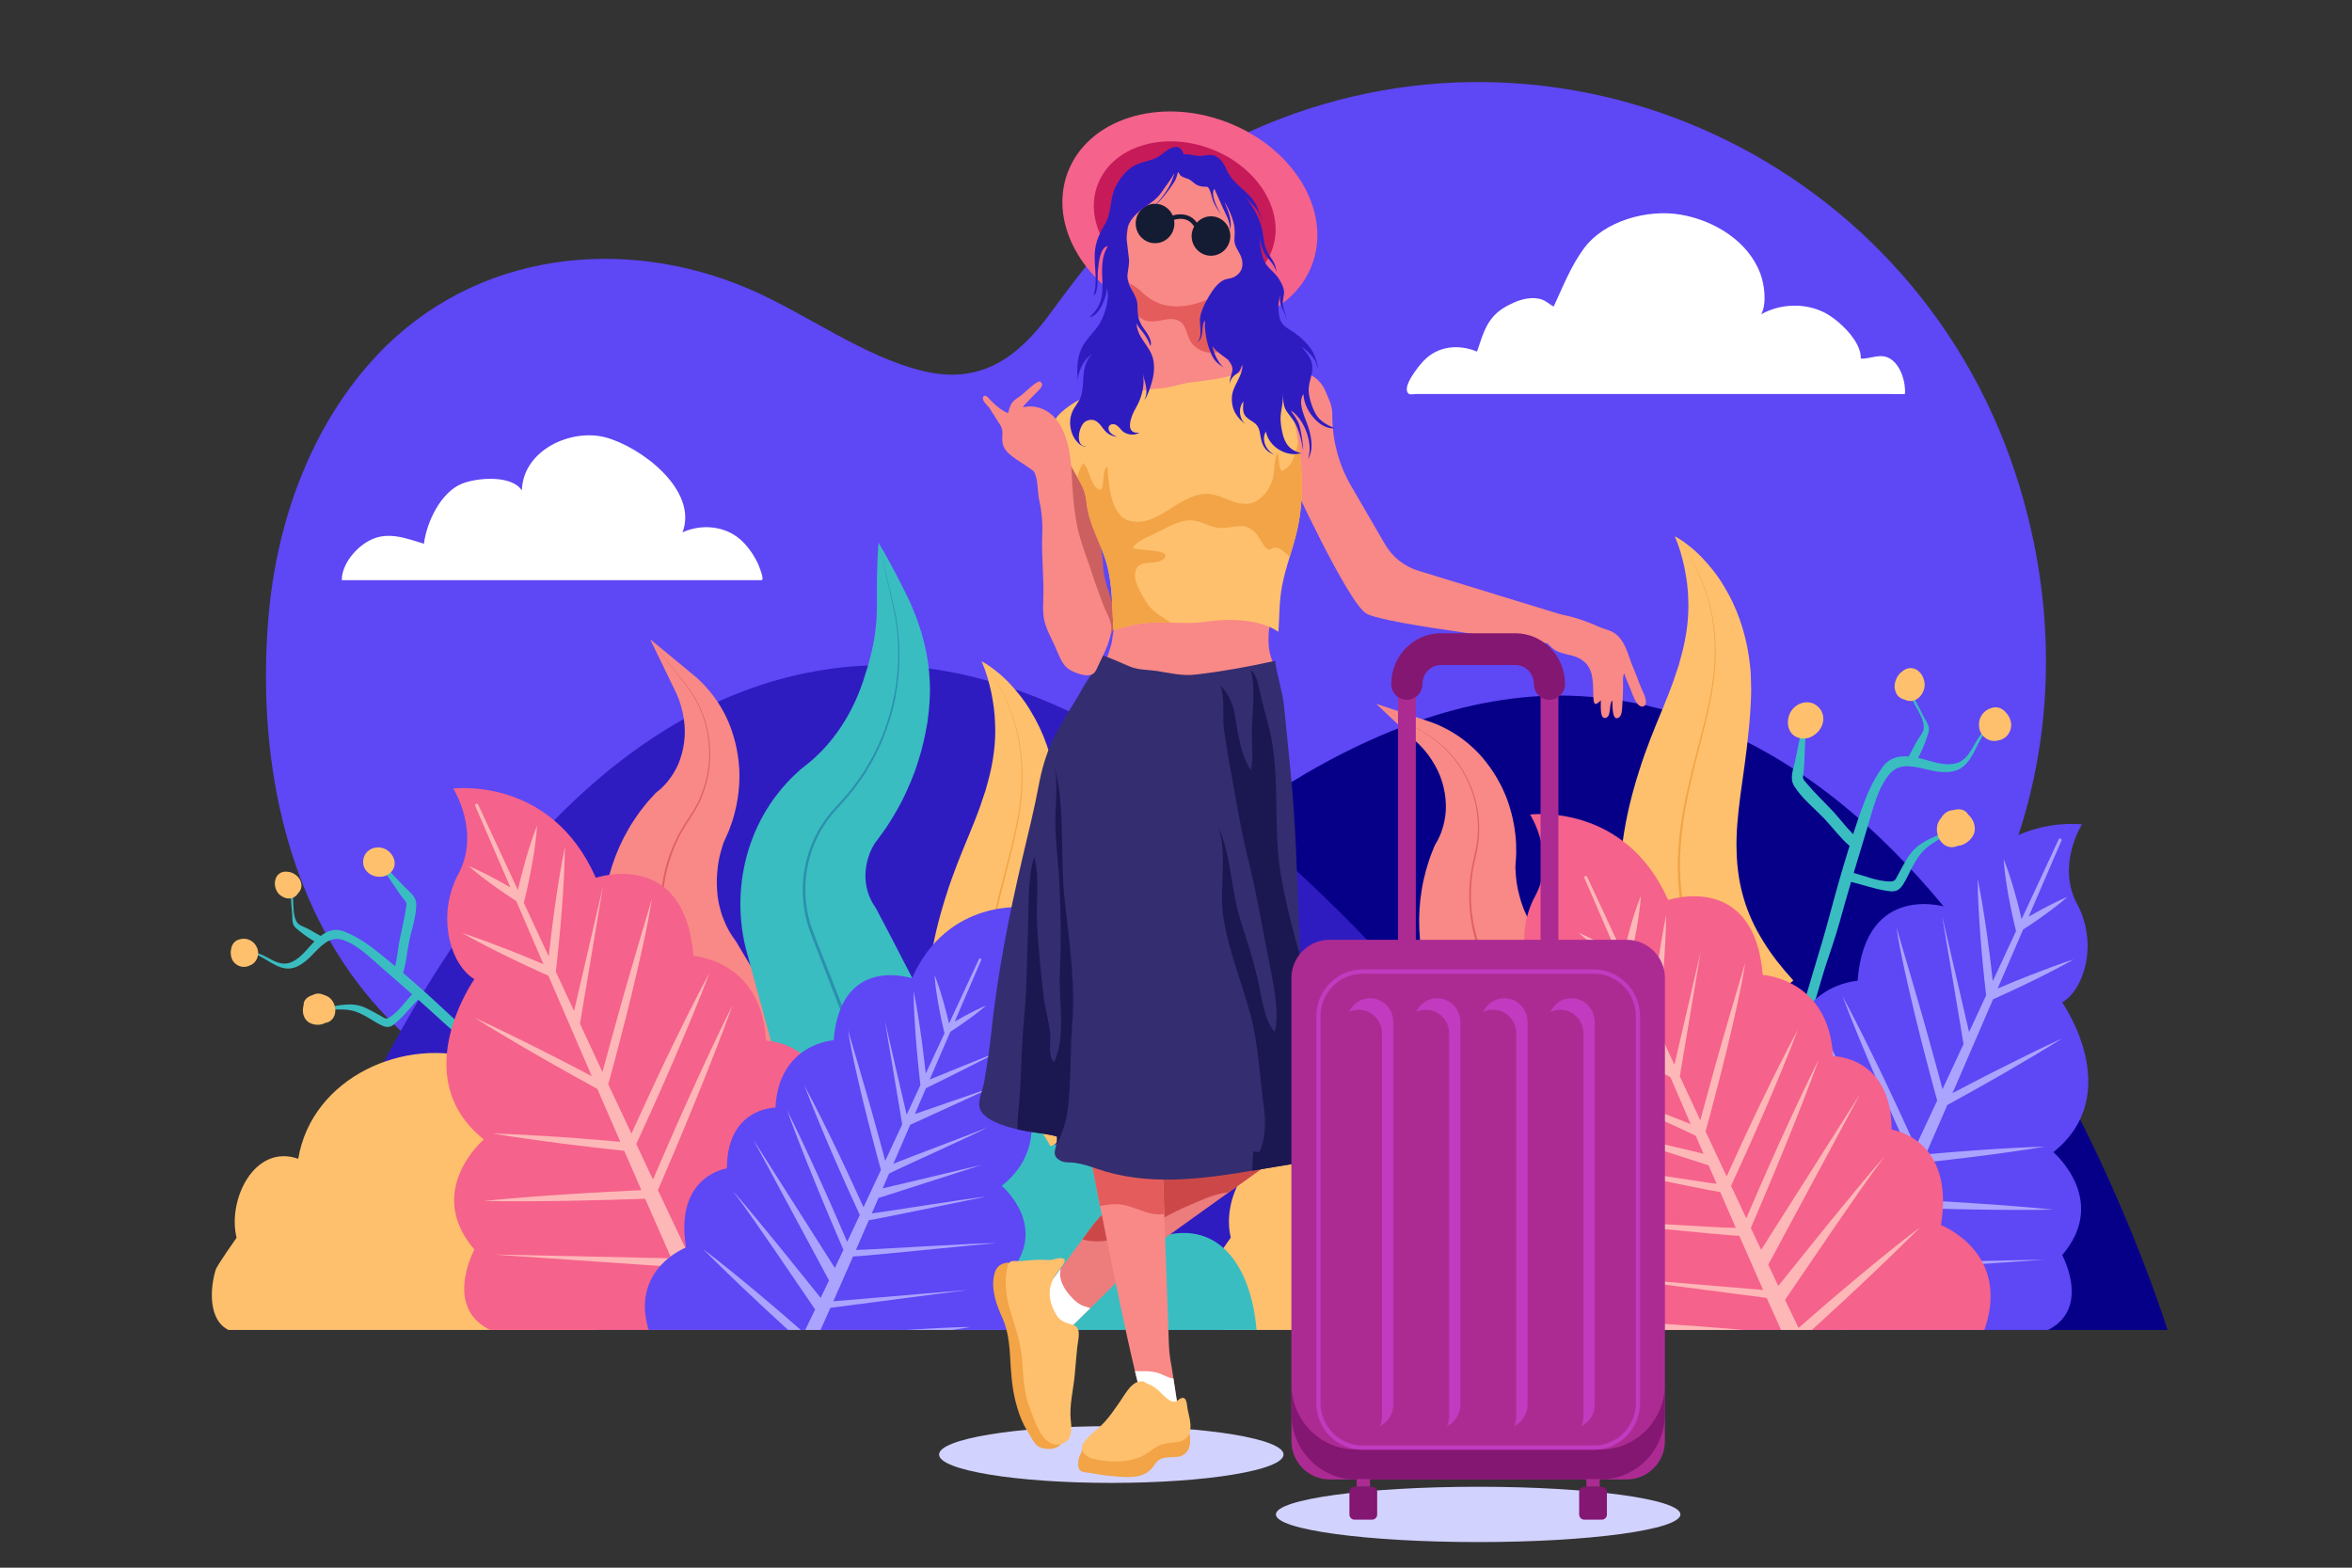 <?xml version="1.0" encoding="utf-8"?>
<!-- Generator: Adobe Illustrator 24.1.1, SVG Export Plug-In . SVG Version: 6.00 Build 0)  -->
<svg version="1.1" id="OBJECTS" xmlns="http://www.w3.org/2000/svg" xmlns:xlink="http://www.w3.org/1999/xlink" x="0px" y="0px"
	 viewBox="0 0 750 500" style="enable-background:new 0 0 750 500;" xml:space="preserve">
<rect x="0" y="0" width="750" height="500" fill="#333333" stroke="none"/>
<style type="text/css">
	.st0{clip-path:url(#SVGID_2_);fill:#5E47F5;}
	.st1{clip-path:url(#SVGID_2_);fill:#FFFFFF;}
	.st2{clip-path:url(#SVGID_2_);fill:#060089;}
	.st3{clip-path:url(#SVGID_2_);fill:#2F1CC1;}
	.st4{clip-path:url(#SVGID_2_);}
	.st5{fill:#3ABDC1;}
	.st6{fill:#FEC06D;}
	.st7{clip-path:url(#SVGID_2_);fill:#FEC06D;}
	.st8{fill:#F2A446;}
	.st9{fill:#F88987;}
	.st10{fill:#E06161;}
	.st11{fill:#2B90AE;}
	.st12{fill:#F5628B;}
	.st13{fill:#FEB7B7;}
	.st14{clip-path:url(#SVGID_2_);fill:#3ABDC1;}
	.st15{fill:#5E47F5;}
	.st16{fill:#AAA4FF;}
	.st17{fill:#D2D2FF;}
	.st18{fill:#C61A59;}
	.st19{fill:#E55C5C;}
	.st20{fill:#CC6060;}
	.st21{fill:#ED7C7C;}
	.st22{fill:#CC4848;}
	.st23{fill:#FFFFFF;}
	.st24{fill:#342D70;}
	.st25{fill:#1B1851;}
	.st26{fill:#AC2B93;}
	.st27{fill:#841771;}
	.st28{fill:#141C33;}
	.st29{fill:#C13ABF;}
	.st30{fill:#2F1CC1;}
</style>
<g>
	<g>
		<g>
			<defs>
				<rect id="SVGID_1_" x="54.04" y="8.16" width="637.08" height="416.03"/>
			</defs>
			<clipPath id="SVGID_2_">
				<use xlink:href="#SVGID_1_"  style="overflow:visible;"/>
			</clipPath>
			<path class="st0" d="M84.86,210.72c-0.94,41.55,9.8,84.31,39.03,114.24c35.36,36.21,90.45,50.58,138.65,56.43
				c55.13,6.69,110.42,14.65,165.93,10.62c50.95-3.7,107.65-9.86,151.16-40.13c64.77-45.07,87.81-125.31,63.07-200.83
				C608.87,47.77,491.92-3.73,393.62,44.26c-25.57,12.48-42.13,33.05-58.59,55.53c-10.57,14.45-22.41,22.91-40.62,18.56
				c-19.01-4.54-37.31-18.31-55.34-26.1c-40.23-17.36-87.61-12.01-118.69,20.89c-20.95,22.18-32.12,52.72-34.75,83.4
				C85.23,201.24,84.97,205.97,84.86,210.72z"/>
			<path class="st1" d="M607.44,125.66c0.3-3.74-1.29-9-4.54-11.15c-3.16-2.08-6.34,0.02-9.53-0.13
				c0.25-5.57-7.08-12.33-11.38-14.58c-6.31-3.3-14.26-2.99-20.36,0.42c1.8-3.53,1.03-9.33-0.27-12.88
				c-3.91-10.6-15.02-17.13-25.53-18.9c-10.41-1.75-24.2,1.88-30.79,10.84c-4.15,5.65-6.67,12.18-9.6,18.48
				c-1.54-0.75-2.51-1.96-4.34-2.4c-3.78-0.9-7.53,0.55-10.8,2.36c-6.06,3.35-7.23,8.32-9.32,14.42c-5.74-2.41-12.44-1.86-16.98,2.9
				c-1.56,1.63-7.44,8.75-4.69,10.62c0.39,0.26,1.86,0,2.31,0c4.14,0,8.28,0,12.42,0c15.24,0,30.48,0,45.72,0
				c17.93,0,35.86,0,53.78,0c12.71,0,25.42,0,38.13,0C601.95,125.66,607.43,125.74,607.44,125.66z"/>
			<path class="st1" d="M108.99,185.04c0,0,133.38,0,133.85,0c1.11,0-1.05-5.13-1.31-5.64c-1.75-3.49-4.4-7.07-7.8-9.03
				c-4.93-2.85-11.1-2.88-16.08-0.58c5.06-13.53-13.37-27.32-24.59-30.3c-10.83-2.88-26.27,3.94-26.65,16.93
				c-3.27-5.03-14.31-4.08-19.09-2.16c-6.71,2.7-11.23,12.09-12.14,19.15c-5.52-1.62-11.44-4.13-17.34-1.04
				C113.35,174.74,108.98,180.01,108.99,185.04z"/>
			<path class="st2" d="M244.18,429.61c0,0,132.07-218.1,262.62-207.38c130.55,10.72,187.03,210.38,187.03,210.38L244.18,429.61z"/>
			<path class="st3" d="M534,429.47c0,0-132.07-228.1-262.62-216.89C140.84,223.79,84.35,432.61,84.35,432.61L534,429.47z"/>
			<g class="st4">
				<path class="st5" d="M572.35,243.06c0.93-3.99,1.43-8.26,2.92-12.06c0.08-0.2,0.35-0.15,0.36,0.06
					c0.16,3.65-0.06,7.26-0.23,10.92c-0.07,1.43-0.1,2.81-0.28,4.24c-0.29,2.35-0.42,1.92,0.96,3.59c2.58,3.12,5.66,6.01,8.43,8.97
					c2.02,2.17,4.15,5.04,6.42,7.28c0.8-2.47,1.62-4.92,2.47-7.34c1.81-5.15,3.62-9.42,6.75-13.86c2.15-3.05,4.9-3.84,8.48-3.6
					c1.07-1.79,1.91-3.79,3.05-5.55c1.04-1.6,1.96-2.53,1.75-4.33c-0.5-4.3-4.7-7.89-4.86-12.39c0-0.12,0.16-0.12,0.19-0.02
					c0.96,3.08,2.92,5.89,4.23,8.83c0.58,1.3,2.02,3.1,2.1,4.57c0.06,1.02-0.47,2.26-0.8,3.23c-0.67,1.98-1.58,4.16-2.64,6.12
					c3.59,0.82,7.14,2.36,10.83,1.97c6.68-0.7,6.6-8.81,11.49-11.34c0.08-0.04,0.15,0.07,0.09,0.13c-3.45,3.19-4.25,8.85-7.99,11.96
					c-2.27,1.89-5.14,2-7.96,1.69c-2.73-0.31-5.7-1.37-8.51-1.67c-0.31,0.09-0.65,0.05-0.94-0.07c-2.31-0.09-4.46,0.48-6.22,2.61
					c-3.79,4.58-5.24,11.24-6.96,16.88c-0.58,1.91-1.15,3.83-1.73,5.74c-0.03,0.17-0.08,0.34-0.15,0.5c-0.84,2.76-1.68,5.52-2.5,8.3
					c3.42,0.9,6.82,2.34,10.32,2.65c2.96,0.26,2.78-0.13,4.01-2.42c0.95-1.77,1.88-3.5,2.95-5.19c3.33-5.22,7.89-6.1,13.04-8.69
					c0.05-0.03,0.13,0.04,0.09,0.09c-1.36,1.83-3.45,2.91-5.32,4.16c-2.87,1.92-4.2,3.63-5.93,6.65c-1.21,2.11-2.13,4.49-3.46,6.51
					c-1.55,2.36-2.92,2.32-5.62,1.87c-3.7-0.62-7.27-1.9-10.91-2.77c-1.23,4.19-2.44,8.38-3.59,12.58
					c-1.36,4.95-3.11,9.8-4.69,14.69c-1.98,6.13-3.36,12.49-6.02,18.36c-0.66,1.46-2.83,0.87-2.4-0.77
					c2.99-11.52,6.84-22.82,9.88-34.3c1.94-7.32,4.05-14.74,6.34-22.05c-2.84-2.4-5.43-5.87-7.88-8.49
					c-3.06-3.26-7.55-6.83-9.83-10.68C570.66,248.24,571.75,245.62,572.35,243.06z"/>
				<path class="st6" d="M571.34,226.54c2.1-2.89,6.35-3.59,8.8-0.73c2.32,2.7,1.26,6.52-1.39,8.44c-1.86,1.57-4.77,1.81-6.75,0.31
					C569.58,232.72,569.66,228.84,571.34,226.54z"/>
				<path class="st6" d="M606.61,214.11c0.81-0.68,1.8-1.1,2.9-1.02c3.03,0.22,4.92,4.09,3.98,6.86c-0.52,1.54-1.6,2.99-3.19,3.46
					c-1.04,0.31-2.05,0.18-2.94-0.26c-0.5-0.1-1-0.31-1.48-0.64c-0.83-0.56-1.31-1.37-1.52-2.24c-0.02-0.06-0.05-0.11-0.07-0.17
					C603.72,218.07,604.81,215.33,606.61,214.11z"/>
				<path class="st6" d="M634.19,226.12c0.22-0.1,0.44-0.18,0.67-0.25c1.74-0.69,3.52-0.1,4.68,1.27c0.82,0.8,1.43,1.87,1.68,3.08
					c0.6,2.89-1.44,5.62-4.12,5.94c-2.32,0.67-4.86-0.71-5.73-3.08c-0.2-0.53-0.29-1.07-0.3-1.61
					C630.87,229.28,632.08,227.09,634.19,226.12z"/>
				<path class="st6" d="M618.25,261.93c0.22-0.41,0.49-0.79,0.8-1.13c0.09-0.15,0.18-0.3,0.28-0.45c0.83-1.14,2.06-1.9,3.36-1.95
					c0.94-0.25,1.94-0.4,2.89-0.17c1.08,0.27,1.57,0.85,2.09,1.62c0.14,0.13,0.28,0.26,0.41,0.4c1.48,1.63,2.23,4.12,1.14,6.16
					c-0.86,1.61-2.58,2.98-4.37,3.3c-0.19,0.03-0.37,0.04-0.55,0.05c-0.92,0.43-1.94,0.59-2.96,0.31
					C618.17,269.21,616.7,264.77,618.25,261.93z"/>
			</g>
			<g class="st4">
				<path class="st5" d="M129.14,283c-2.45-2.44-4.71-5.29-7.47-7.33c-0.15-0.11-0.32,0.05-0.23,0.21c1.51,2.71,3.27,5.2,5.03,7.75
					c0.69,1,1.32,1.98,2.09,2.93c1.25,1.56,1.16,1.18,0.91,3.03c-0.47,3.44-1.4,6.95-2.07,10.36c-0.49,2.5-0.74,5.55-1.38,8.21
					c-1.67-1.4-3.36-2.79-5.05-4.14c-3.59-2.86-6.8-5.1-11.02-6.85c-2.9-1.2-5.23-0.49-7.7,1.34c-1.57-0.8-3.06-1.84-4.66-2.58
					c-1.46-0.67-2.54-0.91-3.19-2.31c-1.55-3.33-0.13-7.86-2.02-11.17c-0.05-0.09-0.17-0.01-0.15,0.08
					c0.68,2.66,0.52,5.59,0.89,8.32c0.16,1.2-0.07,3.16,0.52,4.26c0.41,0.76,1.35,1.4,2.01,1.95c1.36,1.12,2.99,2.26,4.63,3.18
					c-2.22,2.25-4.08,5-6.92,6.44c-5.12,2.59-8.67-3.29-13.31-2.84c-0.07,0.01-0.08,0.12-0.01,0.13c3.9,0.69,7,4.4,11.08,4.91
					c2.48,0.31,4.59-0.94,6.48-2.47c1.82-1.48,3.49-3.63,5.38-5.14c0.26-0.08,0.49-0.26,0.65-0.49c1.62-1.13,3.42-1.72,5.64-1.01
					c4.76,1.54,8.78,5.66,12.52,8.92c1.27,1.1,2.53,2.22,3.8,3.33c0.1,0.11,0.21,0.21,0.33,0.29c1.83,1.6,3.67,3.2,5.5,4.81
					c-2.06,2.23-3.87,4.84-6.25,6.68c-2.01,1.56-2.05,1.2-3.96,0.11c-1.47-0.83-2.91-1.65-4.44-2.37c-4.72-2.22-8.4-0.74-13.25-0.21
					c-0.05,0.01-0.08,0.09-0.02,0.11c1.8,0.68,3.78,0.49,5.68,0.53c2.92,0.05,4.64,0.67,7.23,2.04c1.81,0.96,3.53,2.24,5.39,3.08
					c2.16,0.98,3.13,0.32,4.88-1.26c2.39-2.16,4.38-4.73,6.62-7.05c2.75,2.44,5.49,4.9,8.19,7.39c3.18,2.93,6.6,5.61,9.91,8.4
					c4.15,3.49,7.98,7.43,12.51,10.42c1.13,0.75,2.42-0.68,1.38-1.67c-7.28-6.91-15.08-13.25-22.38-20.1
					c-4.66-4.37-9.48-8.73-14.38-12.93c0.98-3.04,1.29-6.74,1.89-9.76c0.75-3.76,2.39-8.41,2.32-12.24
					C132.66,285.94,130.71,284.56,129.14,283z"/>
				<path class="st6" d="M122.51,270.64c-2.8-1.11-6.17,0.35-6.66,3.55c-0.47,3.02,2,5.28,4.76,5.43c2.04,0.27,4.24-0.9,5-2.91
					C126.53,274.28,124.74,271.52,122.51,270.64z"/>
				<path class="st6" d="M91.6,278.03c-0.89-0.12-1.78,0.04-2.54,0.61c-2.08,1.56-1.72,5.22,0.19,6.78
					c1.06,0.87,2.48,1.41,3.83,1.01c0.88-0.26,1.55-0.82,2-1.55c0.31-0.31,0.58-0.68,0.78-1.15c0.34-0.79,0.33-1.59,0.1-2.32
					c-0.01-0.05-0.02-0.1-0.03-0.16C95.44,279.55,93.44,278.08,91.6,278.03z"/>
				<path class="st6" d="M77.1,299.44c-0.21,0.03-0.4,0.08-0.59,0.13c-1.56,0.31-2.58,1.55-2.8,3.08c-0.23,0.96-0.19,2.01,0.16,2.99
					c0.86,2.36,3.54,3.37,5.61,2.36c1.97-0.59,3.18-2.76,2.76-4.87c-0.1-0.47-0.27-0.91-0.5-1.3
					C80.89,300.19,79.04,299.17,77.1,299.44z"/>
				<path class="st6" d="M104.51,317.83c-0.34-0.19-0.71-0.34-1.08-0.44c-0.13-0.07-0.26-0.14-0.4-0.19
					c-1.1-0.44-2.33-0.41-3.29,0.15c-0.79,0.25-1.58,0.61-2.16,1.22c-0.66,0.69-0.75,1.34-0.79,2.13c-0.04,0.16-0.09,0.31-0.12,0.48
					c-0.34,1.86,0.22,4,1.92,4.96c1.34,0.76,3.18,0.95,4.61,0.35c0.15-0.06,0.28-0.14,0.42-0.22c0.86-0.11,1.66-0.47,2.27-1.15
					C107.81,323.04,106.89,319.16,104.51,317.83z"/>
			</g>
			<path class="st7" d="M75.44,394.77c-2.98-12.04,5.66-30.08,19.66-25.19c4.37-26.09,34.15-39.13,57.29-31.65
				c27.76,8.97,35.58,35.19,37.47,62.35c0.56,8.12,0.64,16.21,0.63,24.42c-20.32,0-40.64,0-60.96,0c-13.18,0-26.36,0-39.55,0
				c-4.5,0-10.27,1-14.63,0.26c-8.54-1.45-8.87-12.21-6.62-19.85C69.2,403.5,75.45,394.81,75.44,394.77z"/>
			<path class="st7" d="M392.47,394.7c-2.97-11.98,5.63-29.93,19.56-25.07c4.35-25.96,33.98-38.95,57.01-31.5
				c27.62,8.93,35.41,35.03,37.29,62.06c0.56,8.08,0.63,16.14,0.63,24.3c-20.22,0-40.44,0-60.67,0c-13.12,0-26.24,0-39.36,0
				c-4.48,0-10.22,1-14.56,0.26c-8.5-1.45-8.83-12.16-6.59-19.76C386.25,403.39,392.48,394.74,392.47,394.7z"/>
			<g class="st4">
				<path class="st6" d="M312.99,210.92c1.61,0.82,3.11,1.89,4.54,3.03c1.47,1.13,2.85,2.39,4.15,3.75c2.59,2.71,5.02,5.74,6.99,9.1
					c4.11,6.66,6.8,14.47,8,22.55c0.22,2.01,0.59,4.08,0.6,6.1l0.08,3.06c0.01,1.01,0.06,2.09,0,3.04
					c-0.11,3.94-0.39,7.73-0.77,11.38c-0.7,7.34-1.75,14.14-2.62,20.49c-0.83,6.35-1.42,12.31-1.23,17.83
					c0.06,2.77,0.28,5.41,0.68,7.96c0.35,2.56,0.96,4.98,1.64,7.35c1.4,4.73,3.46,9.16,6.14,13.47c2.62,4.33,5.92,8.48,9.64,12.56
					l-33.97,28.95c-4.95-6.51-9.38-13.77-13-21.68l-1.31-2.99l-1.19-3.08c-0.82-2.02-1.44-4.18-2.13-6.27
					c-1.2-4.28-2.25-8.61-2.83-13.03c-0.64-4.39-0.94-8.82-0.9-13.15c0.01-4.34,0.29-8.61,0.87-12.71
					c1.11-8.25,3.05-15.9,5.31-22.96c2.22-7.08,4.89-13.55,7.41-19.6c1.23-3.04,2.44-5.98,3.45-8.85l1.4-4.15l0.36-1.05l0.27-1.05
					l0.59-2.12c1.51-5.68,2.46-11.78,2.15-18.17c-0.08-3.22-0.53-6.46-1.2-9.79C315.39,217.6,314.48,214.21,312.99,210.92z"/>
				<path class="st8" d="M312.99,210.92c2.34,2.49,4.25,5.37,5.93,8.36c1.64,3.01,3.09,6.15,4.13,9.44c2.23,6.53,3.13,13.49,3,20.39
					l-0.1,2.59l-0.05,1.3l-0.15,1.29c-0.22,1.71-0.36,3.44-0.64,5.14c-0.55,3.41-1.29,6.78-2.08,10.14
					c-1.59,6.71-3.43,13.35-4.95,20.06c-1.52,6.71-2.76,13.5-3.19,20.36c-0.25,3.43-0.26,6.87-0.06,10.29
					c0.17,3.43,0.63,6.83,1.3,10.19c0.62,3.37,1.64,6.65,2.73,9.89c0.64,1.59,1.17,3.22,1.9,4.76l1.04,2.34l1.16,2.28
					c3.12,6.07,6.98,11.74,11.32,16.98l-0.84,0.72c-4.34-5.33-8.21-11.08-11.33-17.25l-1.16-2.32l-1.04-2.38
					c-0.73-1.57-1.26-3.22-1.9-4.83c-1.08-3.29-2.09-6.61-2.69-10.03c-0.65-3.4-1.1-6.85-1.25-10.31
					c-0.18-3.46-0.14-6.93,0.13-10.38c0.49-6.91,1.78-13.72,3.34-20.43c1.57-6.72,3.45-13.35,5.09-20.03
					c0.82-3.34,1.57-6.7,2.14-10.09c0.29-1.7,0.45-3.41,0.67-5.11l0.15-1.28l0.06-1.29l0.12-2.58c0.17-6.87-0.67-13.81-2.86-20.33
					c-1.01-3.29-2.44-6.43-4.06-9.45C317.2,216.32,315.31,213.43,312.99,210.92z"/>
			</g>
			<g class="st4">
				<path class="st6" d="M534.02,171.04c1.61,0.82,3.11,1.89,4.54,3.03c1.47,1.13,2.85,2.39,4.15,3.75c2.59,2.71,5.02,5.74,6.99,9.1
					c4.11,6.66,6.8,14.47,8,22.55c0.22,2.01,0.59,4.08,0.6,6.1l0.08,3.06c0.01,1.01,0.06,2.09,0,3.04
					c-0.11,3.94-0.39,7.73-0.77,11.38c-0.7,7.34-1.75,14.14-2.62,20.49c-0.83,6.35-1.42,12.31-1.23,17.83
					c0.06,2.77,0.28,5.41,0.68,7.96c0.35,2.56,0.96,4.98,1.64,7.35c1.4,4.73,3.46,9.16,6.14,13.47c2.62,4.33,5.92,8.48,9.64,12.56
					l-33.97,28.95c-4.95-6.51-9.38-13.77-13-21.68l-1.31-2.99l-1.19-3.08c-0.82-2.02-1.44-4.18-2.13-6.27
					c-1.2-4.28-2.25-8.61-2.83-13.03c-0.64-4.39-0.94-8.82-0.9-13.15c0.01-4.34,0.29-8.61,0.87-12.71
					c1.11-8.25,3.05-15.9,5.31-22.96c2.22-7.08,4.89-13.55,7.41-19.6c1.23-3.04,2.44-5.98,3.45-8.85l1.4-4.15l0.36-1.05l0.27-1.05
					l0.59-2.12c1.51-5.68,2.46-11.78,2.15-18.17c-0.08-3.22-0.53-6.46-1.2-9.79C536.42,177.72,535.51,174.33,534.02,171.04z"/>
				<path class="st8" d="M534.02,171.04c2.34,2.49,4.25,5.37,5.93,8.36c1.64,3.01,3.09,6.15,4.13,9.44c2.23,6.53,3.13,13.49,3,20.39
					l-0.1,2.59l-0.05,1.3l-0.15,1.29c-0.22,1.71-0.36,3.44-0.64,5.14c-0.55,3.41-1.29,6.78-2.08,10.14
					c-1.59,6.71-3.43,13.35-4.95,20.06c-1.52,6.71-2.76,13.5-3.19,20.36c-0.25,3.43-0.26,6.87-0.06,10.29
					c0.17,3.43,0.63,6.83,1.3,10.19c0.62,3.37,1.64,6.65,2.73,9.89c0.64,1.59,1.17,3.22,1.9,4.76l1.04,2.34l1.16,2.28
					c3.12,6.07,6.98,11.74,11.32,16.98l-0.84,0.72c-4.34-5.33-8.21-11.08-11.33-17.25l-1.16-2.32l-1.04-2.38
					c-0.73-1.57-1.26-3.22-1.9-4.83c-1.08-3.29-2.09-6.61-2.69-10.03c-0.65-3.4-1.1-6.85-1.25-10.31
					c-0.18-3.46-0.14-6.93,0.13-10.38c0.49-6.91,1.78-13.72,3.34-20.43c1.57-6.72,3.45-13.35,5.09-20.03
					c0.82-3.34,1.57-6.7,2.14-10.09c0.29-1.7,0.45-3.41,0.67-5.11l0.15-1.28l0.06-1.29l0.12-2.58c0.17-6.87-0.67-13.81-2.86-20.33
					c-1.01-3.29-2.44-6.43-4.06-9.45C538.24,176.44,536.34,173.55,534.02,171.04z"/>
			</g>
			<g class="st4">
				<path class="st9" d="M207.34,203.92c4.91,4.03,9.82,8.02,14.69,12.12c5.26,4.66,9.62,11.08,11.82,18.58
					c1.13,3.73,1.8,7.7,1.93,11.79c0.09,4.08-0.37,8.26-1.39,12.39c-0.28,1.02-0.51,2.08-0.87,3.09l-1.09,3.05
					c-0.42,0.99-0.87,1.98-1.32,2.97l-0.35,0.75c-0.07,0.19-0.1,0.3-0.15,0.45l-0.26,0.84c-0.38,1.09-0.62,2.24-0.92,3.32
					c-0.19,1.13-0.45,2.2-0.54,3.32c-0.16,1.09-0.21,2.19-0.29,3.24c0.02,1.09-0.07,2.12,0.02,3.18c0.01,1.04,0.17,2.08,0.25,3.08
					c0.19,1.01,0.3,2,0.57,2.97c0.19,0.97,0.54,1.91,0.79,2.83c0.38,0.91,0.66,1.81,1.08,2.67c0.34,0.87,0.84,1.69,1.25,2.5
					c0.52,0.78,0.93,1.57,1.5,2.29l0.39,0.55l0.19,0.27l0.3,0.5l1.21,2.03l2.42,4.06l4.8,8.13c1.61,2.71,3.15,5.45,4.72,8.17
					c1.57,2.72,3.13,5.45,4.65,8.2l-47.92,21.09c-0.92-3.01-1.79-6.04-2.66-9.08c-0.86-3.04-1.76-6.05-2.59-9.11l-5.2-19.05
					c-4.8-17.53-2.37-36.23,6-50.63c1.01-1.82,2.22-3.51,3.37-5.2c1.26-1.63,2.45-3.27,3.85-4.73l1.02-1.11l0.49-0.53l0.29-0.24
					l1.19-0.97l1.11-1.09c0.4-0.36,0.69-0.79,1.06-1.18c1.37-1.64,2.58-3.55,3.52-5.68c0.9-2.14,1.55-4.48,1.87-6.96
					c0.33-2.48,0.32-5.1-0.12-7.72c-0.41-2.63-1.16-5.31-2.33-7.9L207.34,203.92z"/>
				<path class="st10" d="M207.34,203.92l11.59,14.64c3.8,4.93,6.43,10.87,7.21,17.13c0.42,3.12,0.44,6.29,0.06,9.42
					c-0.42,3.12-1.24,6.19-2.43,9.1c-0.32,0.72-0.58,1.46-0.96,2.15l-1.1,2.08l-2.53,3.95c-0.88,1.28-1.59,2.67-2.36,4.01
					c-0.66,1.41-1.38,2.78-1.93,4.24c-4.7,11.52-4.8,24.87-0.29,36.44c4.8,11.51,9.8,23,14.68,34.5l-1.01,0.44
					c-4.81-11.55-9.71-23.03-14.44-34.64c-4.51-11.8-4.29-25.34,0.55-36.96c0.56-1.47,1.3-2.86,1.98-4.27
					c0.79-1.36,1.51-2.75,2.41-4.03l2.54-3.91l1.1-2.05c0.38-0.68,0.64-1.41,0.97-2.12c1.2-2.86,2.04-5.89,2.47-8.98
					c0.4-3.09,0.4-6.24,0-9.33c-0.73-6.21-3.3-12.14-7.05-17.08L207.34,203.92z"/>
			</g>
			<g class="st4">
				<path class="st9" d="M438.82,224.46c5.99,2,11.97,3.95,17.95,6.02c6.54,2.45,12.84,6.88,17.51,13.1
					c2.36,3.08,4.36,6.55,5.9,10.33c1.5,3.78,2.53,7.86,3.01,12.09c0.09,1.06,0.25,2.13,0.26,3.2l0.04,3.24
					c-0.05,1.08-0.13,2.16-0.21,3.26l-0.06,0.82c0,0.2,0.01,0.31,0.02,0.47l0.05,0.88c0.03,1.16,0.2,2.32,0.3,3.43
					c0.22,1.13,0.34,2.22,0.65,3.3c0.23,1.07,0.57,2.12,0.85,3.14c0.4,1.01,0.67,2.01,1.13,2.97c0.37,0.97,0.88,1.88,1.3,2.79
					c0.53,0.88,0.97,1.76,1.57,2.57c0.51,0.84,1.17,1.59,1.73,2.36c0.67,0.71,1.24,1.46,1.94,2.1c0.62,0.69,1.37,1.27,2.03,1.89
					c0.76,0.54,1.41,1.14,2.2,1.6l0.55,0.37l0.27,0.19l0.46,0.36l1.84,1.46l3.68,2.92l7.32,5.87c2.45,1.95,4.83,3.95,7.25,5.93
					c2.42,1.98,4.82,3.96,7.2,5.98l-37.48,37.05c-1.91-2.48-3.78-5-5.64-7.53c-1.86-2.53-3.75-5.03-5.58-7.58l-11.48-15.94
					c-10.58-14.65-14.81-33.02-11.99-49.51c0.31-2.06,0.85-4.08,1.34-6.08c0.61-1.98,1.16-3.94,1.96-5.82l0.56-1.41l0.28-0.67
					l0.18-0.33l0.78-1.34l0.66-1.42c0.25-0.48,0.37-0.98,0.58-1.49c0.71-2.03,1.17-4.25,1.31-6.58c0.1-2.32-0.11-4.75-0.67-7.19
					c-0.55-2.44-1.47-4.88-2.79-7.18c-1.3-2.31-2.93-4.55-4.93-6.55L438.82,224.46z"/>
				<path class="st10" d="M438.82,224.46l15.92,9.5c5.27,3.24,9.79,7.84,12.7,13.4c1.47,2.76,2.6,5.72,3.33,8.78
					c0.7,3.07,0.99,6.23,0.89,9.38c-0.05,0.79-0.04,1.58-0.15,2.36l-0.3,2.35l-0.99,4.6c-0.38,1.51-0.56,3.07-0.81,4.6
					c-0.13,1.55-0.33,3.1-0.33,4.66c-0.39,12.48,4.15,25,12.4,34.17c8.49,9.03,17.15,17.96,25.72,26.95l-0.79,0.78
					c-8.51-9.06-17.08-18.03-25.55-27.17c-8.32-9.4-12.82-22.14-12.33-34.75c0.01-1.58,0.22-3.14,0.36-4.71
					c0.27-1.55,0.46-3.12,0.85-4.64l1.02-4.58l0.32-2.31c0.12-0.77,0.11-1.55,0.17-2.33c0.12-3.11-0.14-6.24-0.81-9.29
					c-0.71-3.04-1.8-5.98-3.24-8.73c-2.85-5.54-7.31-10.15-12.53-13.42L438.82,224.46z"/>
			</g>
			<g class="st4">
				<path class="st5" d="M280.13,173.08c1,1.63,1.91,3.29,2.85,4.94l2.68,4.98c0.86,1.67,1.73,3.33,2.56,5.01
					c0.83,1.68,1.67,3.29,2.46,5.21c3.21,7.38,5.47,15.61,5.8,24.14c0.23,4.27-0.13,8.55-0.72,12.84
					c-0.72,4.25-1.63,8.55-3.01,12.71c-1.28,4.22-3.06,8.28-5.01,12.3c-2.07,3.95-4.36,7.84-7.08,11.45l-1.01,1.37l-0.51,0.68
					l-0.26,0.34c-0.06,0.09-0.07,0.13-0.11,0.19c-0.24,0.47-0.51,0.9-0.74,1.35l-0.62,1.38l-0.51,1.4c-0.6,1.87-0.89,3.78-0.93,5.62
					c-0.09,3.7,1.02,7.1,2.72,9.74l0.34,0.49l0.16,0.24l0.08,0.14l0.16,0.3l1.28,2.43l2.56,4.86l5.05,9.75
					c3.36,6.5,6.75,12.99,10.01,19.53l-48.48,19.72c-2.05-7.03-3.97-14.12-5.92-21.2l-2.91-10.62l-1.42-5.32l-1.8-6.64
					c-2.79-11.25-2.08-23.07,1.58-33.48c1.82-5.22,4.4-10.09,7.57-14.44c0.8-1.08,1.65-2.12,2.48-3.16
					c0.87-1.01,1.79-1.98,2.69-2.94c0.93-0.94,1.91-1.82,2.87-2.71l0.35-0.31l0.2-0.16l0.4-0.32l0.82-0.65
					c8.84-6.83,15.61-17.12,19.16-29.17c1.03-3,1.77-6.13,2.5-9.38l0.42-2.46l0.21-1.25l0.13-1.25l0.27-2.54
					c0.07-0.85,0.08-1.7,0.12-2.57c0.1-1.67,0.06-3.61,0.05-5.48c-0.02-1.88,0.01-3.76,0.03-5.65l0.15-5.68
					C279.91,176.9,279.98,175,280.13,173.08z"/>
				<path class="st11" d="M280.13,173.08c1.7,7.1,3.52,14.17,5.12,21.3c0.18,0.9,0.39,1.79,0.54,2.69l0.39,2.72l0.2,1.36l0.11,1.37
					l0.22,2.74c0.14,3.66,0.13,7.33-0.3,10.98c-0.1,0.91-0.18,1.82-0.31,2.73l-0.46,2.71l-0.23,1.35l-0.31,1.34l-0.63,2.67
					c-1.01,3.52-2.14,7.01-3.67,10.34c-1.42,3.37-3.26,6.54-5.18,9.65c-2.04,3.02-4.19,5.98-6.66,8.65
					c-1.22,1.36-2.44,2.68-3.61,4.04c-0.54,0.72-1.11,1.41-1.63,2.14c-0.49,0.75-1,1.49-1.48,2.26c-1.86,3.08-3.27,6.44-4.19,9.94
					c-1.84,6.99-1.62,14.51,0.61,21.37c0.57,1.7,1.24,3.4,1.91,5.09l2,5.09l4.01,10.17l8.02,20.34l-1.02,0.41l-7.91-20.39
					l-3.96-10.19l-1.98-5.1c-0.67-1.69-1.32-3.39-1.91-5.15c-2.26-7.03-2.44-14.73-0.52-21.85c0.95-3.56,2.41-6.98,4.32-10.12
					c0.48-0.78,1.01-1.53,1.52-2.29c0.54-0.74,1.12-1.45,1.67-2.18c1.2-1.38,2.44-2.72,3.65-4.04c2.46-2.63,4.6-5.56,6.64-8.54
					c1.91-3.07,3.75-6.2,5.18-9.54c1.53-3.29,2.67-6.75,3.69-10.24c0.88-3.52,1.68-7.09,2.02-10.72c0.45-3.62,0.49-7.27,0.39-10.91
					l-0.2-2.73l-0.1-1.36l-0.18-1.35l-0.37-2.71c-0.14-0.9-0.35-1.79-0.52-2.68C283.49,187.3,281.76,180.2,280.13,173.08z"/>
			</g>
			<g class="st4">
				<path class="st12" d="M158.79,425.23c-18.53-6.46-7.52-26.69-7.52-26.69c-16.12-18.83,3.01-35.12,3.01-35.12
					c-24.96-19.95-3.01-51.14-3.01-51.14c-7.64-4.5-12.25-20.23-5.09-33.58c7.16-13.35-1.65-27.19-1.65-27.19
					s31.13-4.14,45.46,28.46c0,0,28.38-9.7,31.13,24.94c0,0,21.77,1.2,23.14,27.05c0,0,19.29,0,19.29,24.45
					c0,0,20.94,2.9,16.26,31.8c0,0,24.52,9.51,13.5,37.05H158.79z"/>
				<path class="st13" d="M229,419.69c-6.54-13.23-12.87-26.7-19.21-40.11c1.92-4.41,3.79-8.83,5.66-13.26
					c2.14-5.04,4.21-10.11,6.3-15.18c2.06-5.08,4.1-10.16,6.09-15.27c1.98-5.11,3.96-10.23,5.81-15.4
					c-2.47,4.89-4.82,9.84-7.15,14.8c-2.33,4.96-4.61,9.94-6.87,14.93c-2.23,5-4.48,9.99-6.66,15.02c-1.59,3.67-3.18,7.33-4.75,11
					l-5.33-11.36c1.9-4.1,3.78-8.21,5.62-12.35c2.11-4.64,4.13-9.33,6.18-14.01c4.02-9.39,7.99-18.79,11.61-28.37
					c-4.85,8.99-9.33,18.16-13.77,27.35c-2.18,4.61-4.39,9.21-6.5,13.85c-1.58,3.4-3.14,6.82-4.68,10.24l-7.39-15.76l1.7-6.2
					l1.97-7.51c1.34-5,2.56-10.03,3.81-15.06c1.2-5.04,2.4-10.08,3.5-15.14c0.56-2.53,1.07-5.07,1.59-7.61l0.71-3.83
					c0.11-0.64,0.21-1.28,0.31-1.92c0.07-0.64,0.23-1.29,0.17-1.94c-0.02,0.64-0.25,1.26-0.4,1.89l-0.54,1.86l-1.1,3.72l-2.2,7.44
					l-4.33,14.9c-1.38,4.98-2.82,9.95-4.16,14.95l-2.05,7.48l-0.82,3.08l-1.68-3.58l-5.5-11.84l7.33-43.79l-9.22,39.73l-5.82-12.53
					c0.38-3.21,0.71-6.43,1.03-9.66c0.36-3.34,0.6-6.69,0.89-10.04c0.24-3.35,0.48-6.71,0.65-10.07c0.17-3.36,0.32-6.72,0.34-10.1
					c-0.7,3.3-1.27,6.62-1.82,9.94c-0.55,3.32-1.03,6.65-1.5,9.97c-0.43,3.33-0.9,6.66-1.27,10c-0.2,1.7-0.4,3.39-0.58,5.09
					l-7.94-17.08l0.26-1.05c0.48-1.93,0.92-3.87,1.32-5.82c0.41-1.95,0.77-3.91,1.13-5.87c0.34-1.96,0.65-3.93,0.92-5.92
					c0.25-1.98,0.5-3.97,0.61-5.99c-0.77,1.86-1.41,3.75-2.05,5.65c-0.62,1.9-1.19,3.81-1.74,5.72c-0.53,1.92-1.05,3.84-1.53,5.77
					c-0.29,1.14-0.55,2.28-0.81,3.42l-12.66-27.24c-0.12-0.26-0.42-0.37-0.67-0.26c-0.26,0.12-0.38,0.43-0.26,0.69l11.2,25.97
					c-0.08-0.05-0.16-0.1-0.25-0.14c-1.4-0.82-2.82-1.61-4.25-2.38c-1.42-0.78-2.87-1.51-4.33-2.24c-1.46-0.71-2.93-1.41-4.45-2.04
					c1.23,1.1,2.5,2.12,3.79,3.13c1.29,1,2.58,1.99,3.91,2.93c1.32,0.96,2.64,1.89,3.99,2.79c1.13,0.79,2.29,1.54,3.45,2.29
					l8.69,20.15c-1.37-0.58-2.73-1.17-4.11-1.73c-2.39-1.01-4.81-1.96-7.22-2.91c-2.42-0.95-4.85-1.87-7.29-2.77
					c-2.44-0.89-4.89-1.76-7.37-2.56c2.27,1.29,4.57,2.52,6.88,3.72c2.31,1.2,4.63,2.37,6.97,3.51c2.34,1.14,4.67,2.28,7.03,3.37
					c2.22,1.05,4.45,2.07,6.69,3.07l12.35,28.62l1.49,3.41c-2.04-1.07-4.08-2.14-6.12-3.2c-3.44-1.81-6.9-3.55-10.37-5.31
					c-3.47-1.75-6.94-3.48-10.44-5.18c-3.49-1.7-7-3.37-10.54-4.99c3.3,2.08,6.62,4.09,9.97,6.08c3.34,1.99,6.7,3.95,10.07,5.89
					c3.37,1.93,6.74,3.87,10.14,5.75c3.01,1.69,6.02,3.37,9.05,5.02l7.33,16.85c-2.59-0.23-5.17-0.44-7.76-0.66
					c-3.66-0.32-7.32-0.56-10.98-0.83c-3.66-0.24-7.33-0.49-11-0.68c-3.67-0.2-7.34-0.37-11.02-0.47c3.63,0.61,7.26,1.17,10.9,1.68
					c3.64,0.53,7.28,1,10.92,1.48c3.65,0.44,7.29,0.93,10.94,1.33c3.08,0.35,6.16,0.7,9.25,1.03l5.46,12.55
					c-3.41,0.15-6.82,0.32-10.23,0.51c-4.45,0.23-8.9,0.5-13.35,0.79c-4.45,0.27-8.9,0.61-13.34,0.95
					c-4.45,0.35-8.89,0.73-13.33,1.19c4.46,0.1,8.92,0.11,13.38,0.1c4.46-0.02,8.92-0.05,13.37-0.14c4.46-0.07,8.91-0.17,13.37-0.3
					c3.78-0.09,7.55-0.22,11.33-0.36c2.78,6.33,5.55,12.66,8.35,18.99l-57.02-1.22l58.26,4c2.71,6.11,5.45,12.21,8.26,18.31
					c0.01,0.02,0.03,0.06,0.04,0.08c0.75,1.52,2.56,2.13,4.05,1.36c1.49-0.77,2.08-2.62,1.33-4.13L229,419.69z"/>
			</g>
			<path class="st14" d="M400.79,425.82c-1.05-19.28-10.61-37.86-31.52-31.2c-1.09-17.29-14.24-36.39-34.35-29.07
				c-7.01-14.75-31.14-19.21-44.71-12.9c-12.98,6.03-17.86,19.36-18.41,32.69c-0.63,15.21-0.63,34.37,15.84,39.79
				c13.19,4.34,30.39,0.7,44.17,0.7C354.8,425.82,377.8,425.82,400.79,425.82z"/>
			<g class="st4">
				<path class="st15" d="M315.82,427.27c14.86-5.13,6.03-21.18,6.03-21.18c12.93-14.94-2.42-27.87-2.42-27.87
					c20.02-15.83,2.42-40.57,2.42-40.57c6.12-3.57,9.83-16.05,4.08-26.64c-5.75-10.59,1.33-21.57,1.33-21.57
					s-24.97-3.28-36.46,22.57c0,0-22.76-7.69-24.97,19.78c0,0-17.46,0.95-18.56,21.46c0,0-15.47,0-15.47,19.39
					c0,0-16.79,2.3-13.04,25.23c0,0-19.67,7.54-10.83,29.39H315.82z"/>
				<path class="st16" d="M313.15,371.5l-31.7,7.52l2.06-4.73c2.28-1.25,28.82-13.12,31.31-14.69
					c-2.67,1.22-28.44,10.81-29.97,11.62l1.12-2.57l4.27-9.9l26.39-12.06l-24.91,8.62l3.55-8.24c1.69-0.75,20.88-10.39,22.6-11.36
					c-1.87,0.6-20.36,8.15-21.4,8.58l6.56-15.2c0.88-0.56,1.75-1.13,2.6-1.72c1.02-0.68,2.02-1.39,3.01-2.11
					c1-0.71,1.98-1.46,2.95-2.21c0.97-0.76,1.93-1.53,2.86-2.36c-1.14,0.47-2.25,1-3.36,1.54c-1.1,0.55-2.19,1.1-3.27,1.69
					c-1.08,0.58-2.15,1.17-3.2,1.79c-0.06,0.04-0.12,0.07-0.19,0.11l8.45-19.59c0.09-0.2,0-0.43-0.2-0.52
					c-0.19-0.09-0.42,0-0.51,0.19l-9.55,20.55c-0.2-0.86-0.4-1.72-0.61-2.58c-0.36-1.46-0.76-2.9-1.16-4.35
					c-0.42-1.44-0.84-2.88-1.31-4.31c-0.48-1.43-0.96-2.86-1.54-4.26c0.09,1.52,0.27,3.02,0.46,4.52c0.2,1.49,0.44,2.98,0.69,4.46
					c0.27,1.48,0.54,2.96,0.85,4.42c0.3,1.47,0.64,2.93,0.99,4.39l0.2,0.79l-5.99,12.88c-0.14-1.28-0.29-2.56-0.44-3.84
					c-0.27-2.52-0.63-5.03-0.95-7.54c-0.36-2.51-0.72-5.02-1.13-7.52c-0.42-2.5-0.84-5-1.37-7.49c0.01,2.55,0.13,5.08,0.25,7.62
					c0.13,2.54,0.31,5.06,0.49,7.59c0.22,2.52,0.4,5.05,0.67,7.57c0.24,2.43,0.49,4.86,0.78,7.28l-4.39,9.45l-6.95-29.96l5.53,33.03
					l-4.15,8.93l-1.27,2.7l-0.61-2.32l-1.54-5.65c-1.01-3.77-2.1-7.52-3.14-11.28l-3.27-11.24l-1.66-5.61l-0.83-2.81l-0.4-1.41
					c-0.11-0.47-0.29-0.94-0.3-1.42c-0.05,0.49,0.07,0.98,0.13,1.46c0.07,0.48,0.15,0.97,0.23,1.45l0.54,2.89
					c0.39,1.92,0.77,3.84,1.2,5.74c0.83,3.82,1.73,7.62,2.64,11.42c0.95,3.79,1.87,7.58,2.88,11.36l1.49,5.66l1.28,4.68l-5.57,11.89
					c-1.16-2.58-2.33-5.16-3.53-7.73c-1.6-3.5-3.26-6.97-4.91-10.45c-3.35-6.93-6.73-13.84-10.39-20.63
					c2.72,7.23,5.72,14.32,8.75,21.4c1.55,3.53,3.07,7.06,4.66,10.57c1.39,3.12,2.81,6.22,4.24,9.31l-4.02,8.57
					c-1.19-2.77-2.39-5.53-3.59-8.3c-1.64-3.79-3.34-7.56-5.03-11.33c-1.71-3.76-3.42-7.52-5.18-11.26
					c-1.76-3.74-3.53-7.47-5.4-11.16c1.39,3.9,2.89,7.76,4.38,11.62c1.5,3.85,3.04,7.69,4.6,11.52c1.57,3.82,3.14,7.65,4.75,11.45
					c1.42,3.34,2.83,6.68,4.27,10c-0.91,1.93-1.82,3.86-2.73,5.79l-26.16-41.21l24.29,45.17c-0.88,1.86-1.76,3.72-2.65,5.58
					l-13.08-16.24l-7.44-9.09l-3.77-4.5c-1.28-1.48-2.51-3.02-3.94-4.35c1.32,1.44,2.41,3.07,3.58,4.65l3.4,4.79l6.69,9.66
					l12.79,18.78c-1.19,2.47-2.38,4.94-3.58,7.39c-2-1.76-4.01-3.51-6.03-5.24c-2.83-2.45-5.69-4.87-8.56-7.28
					c-2.86-2.41-5.76-4.79-8.67-7.15c-2.92-2.34-5.83-4.71-8.86-6.92c2.68,2.63,5.34,5.28,8.04,7.88c2.7,2.6,5.41,5.2,8.15,7.76
					c2.73,2.57,5.47,5.12,8.24,7.65c2.13,1.97,4.28,3.92,6.44,5.86c-0.21,0.42-0.41,0.85-0.62,1.27l-0.01,0.03
					c-0.57,1.14-0.12,2.54,1.01,3.12c1.12,0.58,2.49,0.12,3.06-1.03c0.01-0.02,0.02-0.04,0.03-0.06c0.22-0.47,0.42-0.94,0.64-1.4
					c3.91-0.35,7.82-0.76,11.73-1.16c4.3-0.43,8.59-0.96,12.89-1.46c4.29-0.53,8.58-1.08,12.87-1.69c4.28-0.62,8.57-1.24,12.84-2.01
					c-4.33,0.07-8.66,0.29-12.98,0.51c-4.32,0.23-8.63,0.52-12.95,0.82c-4.31,0.34-8.62,0.65-12.92,1.06
					c-3.37,0.31-6.75,0.62-10.12,0.96c1.43-3.14,2.84-6.29,4.24-9.44l43.94-5.72l-43.01,3.63c2.11-4.77,4.2-9.55,6.3-14.32
					c2.85,0.1,42.17-4.1,45.53-4.17c-3.35-0.35-42.06,2.22-44.63,2.1l4.12-9.47c2.33-0.24,34.61-7.03,37.35-7.5
					c-2.77,0.08-34.46,5.16-36.41,5.33l2.13-4.9L313.15,371.5z"/>
			</g>
			<g class="st4">
				<path class="st15" d="M650.57,425.23c17.31-6.04,7.02-24.94,7.02-24.94c15.06-17.59-2.82-32.81-2.82-32.81
					c23.31-18.64,2.82-47.78,2.82-47.78c7.13-4.2,11.45-18.9,4.76-31.37c-6.69-12.47,1.54-25.4,1.54-25.4s-29.09-3.87-42.47,26.58
					c0,0-26.51-9.06-29.09,23.3c0,0-20.33,1.12-21.62,25.27c0,0-18.02,0-18.02,22.84c0,0-19.56,2.71-15.19,29.71
					c0,0-22.91,8.88-12.61,34.61H650.57z"/>
				<path class="st16" d="M584.98,420.06c6.11-12.36,12.02-24.94,17.95-37.47c-1.79-4.12-3.54-8.25-5.29-12.39
					c-2-4.71-3.93-9.45-5.88-14.18c-1.92-4.74-3.83-9.5-5.69-14.27c-1.85-4.78-3.7-9.56-5.42-14.39c2.31,4.57,4.5,9.2,6.68,13.82
					c2.18,4.63,4.3,9.28,6.42,13.94c2.09,4.67,4.19,9.34,6.23,14.03c1.49,3.42,2.97,6.85,4.44,10.28l4.97-10.61
					c-1.77-3.83-3.53-7.67-5.25-11.54c-1.97-4.34-3.86-8.72-5.78-13.09c-3.76-8.77-7.47-17.56-10.84-26.51
					c4.53,8.4,8.72,16.97,12.86,25.55c2.04,4.31,4.1,8.61,6.08,12.94c1.48,3.18,2.93,6.37,4.37,9.57l6.9-14.73l-1.59-5.8l-1.85-7.01
					c-1.25-4.67-2.39-9.37-3.56-14.06c-1.12-4.71-2.24-9.41-3.27-14.15c-0.53-2.36-1-4.74-1.49-7.11l-0.67-3.58
					c-0.11-0.6-0.2-1.2-0.29-1.8c-0.07-0.6-0.22-1.21-0.16-1.81c0.01,0.6,0.24,1.18,0.38,1.76l0.5,1.74l1.03,3.48l2.06,6.95
					l4.04,13.92c1.29,4.66,2.64,9.3,3.89,13.97l1.91,6.99l0.76,2.88l1.57-3.35l5.14-11.06l-6.85-40.91l8.61,37.11l5.44-11.7
					c-0.36-3-0.67-6.01-0.96-9.02c-0.33-3.12-0.56-6.25-0.83-9.38c-0.23-3.13-0.45-6.27-0.61-9.4c-0.16-3.14-0.3-6.28-0.31-9.44
					c0.66,3.08,1.19,6.18,1.7,9.28c0.51,3.1,0.96,6.21,1.41,9.32c0.4,3.11,0.84,6.22,1.18,9.34c0.19,1.59,0.37,3.17,0.54,4.76
					l7.42-15.96l-0.24-0.98c-0.44-1.8-0.85-3.62-1.23-5.44c-0.38-1.82-0.72-3.65-1.06-5.48c-0.31-1.84-0.61-3.68-0.86-5.53
					c-0.24-1.85-0.47-3.71-0.57-5.59c0.72,1.74,1.32,3.51,1.91,5.28c0.58,1.77,1.11,3.56,1.63,5.34c0.49,1.79,0.99,3.59,1.43,5.39
					c0.27,1.06,0.52,2.13,0.76,3.2l11.83-25.45c0.11-0.24,0.39-0.35,0.63-0.24c0.24,0.11,0.35,0.4,0.25,0.65l-10.47,24.26
					c0.08-0.04,0.15-0.09,0.23-0.13c1.31-0.77,2.63-1.5,3.97-2.22c1.33-0.73,2.68-1.41,4.04-2.09c1.37-0.67,2.74-1.32,4.16-1.9
					c-1.15,1.03-2.34,1.98-3.54,2.93c-1.21,0.93-2.41,1.86-3.65,2.74c-1.23,0.89-2.47,1.77-3.73,2.61
					c-1.06,0.74-2.14,1.44-3.23,2.14L637,315.29c1.28-0.54,2.55-1.1,3.84-1.62c2.24-0.94,4.49-1.83,6.75-2.72
					c2.26-0.89,4.53-1.75,6.81-2.59c2.28-0.84,4.57-1.65,6.89-2.39c-2.12,1.21-4.27,2.35-6.43,3.47c-2.16,1.12-4.33,2.22-6.51,3.28
					c-2.18,1.06-4.37,2.13-6.57,3.14c-2.07,0.98-4.16,1.94-6.25,2.87l-11.53,26.73l-1.39,3.19c1.9-1,3.81-2,5.72-2.99
					c3.21-1.69,6.45-3.32,9.68-4.97c3.24-1.63,6.49-3.25,9.75-4.84c3.26-1.59,6.54-3.15,9.84-4.66c-3.08,1.94-6.19,3.82-9.31,5.68
					c-3.12,1.86-6.26,3.69-9.4,5.5c-3.15,1.8-6.3,3.62-9.47,5.37c-2.81,1.58-5.63,3.15-8.46,4.69l-6.85,15.74
					c2.42-0.21,4.83-0.41,7.25-0.62c3.42-0.3,6.84-0.52,10.26-0.78c3.42-0.23,6.85-0.46,10.27-0.63c3.43-0.19,6.86-0.34,10.29-0.44
					c-3.39,0.57-6.79,1.09-10.19,1.57c-3.4,0.5-6.8,0.94-10.2,1.38c-3.41,0.42-6.81,0.87-10.22,1.24c-2.88,0.33-5.76,0.66-8.64,0.96
					l-5.1,11.73c3.19,0.14,6.37,0.29,9.56,0.48c4.16,0.21,8.31,0.46,12.47,0.74c4.16,0.25,8.31,0.57,12.46,0.89
					c4.15,0.33,8.31,0.68,12.46,1.11c-4.17,0.09-8.34,0.1-12.5,0.09c-4.17-0.02-8.33-0.04-12.49-0.13
					c-4.16-0.07-8.33-0.15-12.49-0.28c-3.53-0.08-7.06-0.21-10.58-0.34c-2.6,5.92-5.19,11.83-7.8,17.74l53.27-1.14l-54.42,3.74
					c-2.53,5.7-5.09,11.41-7.71,17.1c-0.01,0.02-0.02,0.05-0.03,0.07c-0.7,1.42-2.4,1.99-3.79,1.27c-1.39-0.72-1.95-2.44-1.25-3.86
					L584.98,420.06z"/>
			</g>
			<g class="st4">
				<path class="st12" d="M501.72,426.24c-17.94-6.19-7.28-25.58-7.28-25.58c-15.62-18.04,2.92-33.65,2.92-33.65
					c-24.17-19.11-2.92-49-2.92-49c-7.4-4.31-11.87-19.38-4.93-32.17s-1.6-26.05-1.6-26.05s30.15-3.97,44.03,27.26
					c0,0,27.49-9.29,30.15,23.89c0,0,21.08,1.14,22.42,25.91c0,0,18.68,0,18.68,23.42c0,0,20.28,2.78,15.74,30.46
					c0,0,23.75,9.11,13.08,35.49H501.72z"/>
				<path class="st13" d="M504.94,358.89l38.28,9.08l-2.48-5.71c-2.76-1.5-34.81-15.84-37.81-17.74
					c3.22,1.47,34.34,13.06,36.2,14.03l-1.35-3.11l-5.16-11.96l-31.87-14.57l30.08,10.41l-4.29-9.95
					c-2.04-0.91-25.22-12.55-27.29-13.72c2.26,0.73,24.59,9.84,25.84,10.36l-7.92-18.35c-1.06-0.68-2.11-1.36-3.14-2.08
					c-1.23-0.82-2.44-1.67-3.64-2.55c-1.21-0.86-2.39-1.76-3.56-2.67c-1.17-0.92-2.33-1.85-3.45-2.85c1.38,0.57,2.72,1.21,4.05,1.86
					c1.33,0.66,2.65,1.33,3.94,2.04c1.3,0.7,2.59,1.42,3.87,2.17c0.08,0.04,0.15,0.09,0.22,0.13l-10.21-23.66
					c-0.1-0.24,0-0.52,0.24-0.63c0.23-0.1,0.51,0,0.61,0.23l11.53,24.81c0.24-1.04,0.48-2.08,0.74-3.12
					c0.44-1.76,0.92-3.51,1.4-5.26c0.5-1.74,1.02-3.48,1.59-5.21c0.58-1.73,1.16-3.45,1.87-5.14c-0.1,1.84-0.33,3.65-0.56,5.45
					c-0.24,1.81-0.53,3.6-0.84,5.39c-0.33,1.78-0.66,3.57-1.03,5.34c-0.37,1.78-0.77,3.54-1.2,5.3l-0.24,0.96l7.23,15.56
					c0.17-1.55,0.35-3.09,0.53-4.64c0.33-3.04,0.77-6.07,1.15-9.11c0.43-3.03,0.87-6.06,1.37-9.08c0.5-3.02,1.02-6.04,1.66-9.05
					c-0.01,3.08-0.15,6.14-0.31,9.2c-0.16,3.06-0.37,6.12-0.6,9.17c-0.27,3.05-0.49,6.1-0.81,9.15c-0.29,2.93-0.59,5.87-0.94,8.8
					l5.3,11.41l8.4-36.19l-6.68,39.89l5.01,10.79l1.53,3.26l0.74-2.81l1.86-6.82c1.22-4.55,2.53-9.08,3.79-13.62l3.94-13.58
					l2.01-6.78l1-3.39l0.49-1.7c0.14-0.57,0.35-1.14,0.37-1.72c0.06,0.59-0.09,1.18-0.15,1.77c-0.09,0.59-0.18,1.17-0.28,1.75
					l-0.65,3.49c-0.47,2.31-0.94,4.63-1.45,6.94c-1,4.61-2.09,9.2-3.19,13.79c-1.15,4.57-2.26,9.16-3.47,13.71l-1.8,6.84l-1.55,5.65
					l6.73,14.36c1.4-3.12,2.82-6.23,4.26-9.33c1.93-4.23,3.94-8.42,5.93-12.62c4.04-8.37,8.13-16.72,12.54-24.91
					c-3.29,8.73-6.91,17.3-10.57,25.85c-1.87,4.26-3.71,8.53-5.63,12.76c-1.68,3.76-3.39,7.51-5.12,11.25l4.85,10.35
					c1.43-3.35,2.88-6.68,4.33-10.02c1.99-4.58,4.03-9.12,6.07-13.68c2.06-4.54,4.13-9.08,6.26-13.6c2.13-4.51,4.27-9.02,6.52-13.48
					c-1.68,4.71-3.48,9.37-5.29,14.03c-1.81,4.65-3.67,9.29-5.55,13.91c-1.9,4.61-3.79,9.24-5.74,13.83
					c-1.71,4.03-3.41,8.06-5.16,12.08c1.1,2.33,2.2,4.66,3.3,6.99l31.59-49.77l-29.33,54.54c1.06,2.25,2.13,4.5,3.2,6.74
					l15.79-19.61l8.99-10.98l4.55-5.44c1.55-1.78,3.03-3.64,4.76-5.25c-1.59,1.74-2.92,3.71-4.32,5.61l-4.1,5.79l-8.08,11.67
					l-15.44,22.68c1.43,2.98,2.87,5.96,4.32,8.93c2.42-2.12,4.84-4.24,7.28-6.33c3.42-2.96,6.87-5.88,10.34-8.79
					c3.46-2.92,6.96-5.78,10.47-8.63c3.53-2.83,7.05-5.68,10.71-8.35c-3.24,3.18-6.45,6.38-9.71,9.52
					c-3.26,3.14-6.53,6.28-9.84,9.37c-3.3,3.1-6.61,6.19-9.95,9.23c-2.57,2.38-5.17,4.73-7.78,7.08c0.25,0.51,0.5,1.02,0.75,1.53
					l0.02,0.03c0.68,1.38,0.14,3.07-1.22,3.76c-1.35,0.7-3.01,0.14-3.69-1.24c-0.01-0.02-0.02-0.05-0.03-0.07
					c-0.26-0.57-0.51-1.13-0.77-1.7c-4.72-0.43-9.44-0.92-14.16-1.4c-5.19-0.53-10.38-1.16-15.56-1.76
					c-5.18-0.64-10.36-1.3-15.54-2.04c-5.17-0.74-10.34-1.5-15.5-2.42c5.23,0.09,10.45,0.34,15.67,0.61
					c5.22,0.28,10.43,0.63,15.63,1c5.2,0.41,10.41,0.79,15.61,1.27c4.07,0.37,8.15,0.75,12.22,1.16c-1.72-3.8-3.43-7.6-5.12-11.4
					l-53.07-6.91l51.94,4.38c-2.55-5.76-5.08-11.53-7.61-17.3c-3.44,0.13-50.92-4.95-54.99-5.04c4.05-0.42,50.79,2.68,53.9,2.54
					l-4.98-11.43c-2.81-0.29-41.8-8.49-45.11-9.05c3.35,0.1,41.61,6.23,43.97,6.43l-2.57-5.91L504.94,358.89z"/>
			</g>
		</g>
		<g>
			<g>
				<ellipse class="st17" cx="354.37" cy="463.91" rx="54.92" ry="9.05"/>
				<path class="st17" d="M535.85,483.01c0,4.87-28.88,8.82-64.5,8.82s-64.5-3.95-64.5-8.82c0-4.87,28.88-8.82,64.5-8.82
					S535.85,478.14,535.85,483.01z"/>
			</g>
			<g>
				
					<ellipse transform="matrix(0.355 -0.935 0.935 0.355 179.572 399.645)" class="st12" cx="379.34" cy="69.72" rx="32.93" ry="41.64"/>
				
					<ellipse transform="matrix(0.355 -0.935 0.935 0.355 178.776 397.925)" class="st18" cx="377.7" cy="69.43" rx="23.47" ry="29.68"/>
				<path class="st9" d="M400.49,116.6c-0.74,3.1-5.44,4.31-8.13,5.12c-5.44,1.61-10.69,2.75-16.27,3.59
					c-6.77,1.03-13.16,3.49-20.03,3.47c-3.22,0-7.34,0.97-9.87-1.64c1.25-1.56,2.92-2.61,4.3-4c2.02-2.06,3.41-4.73,5.04-7.14
					c3.14-4.66,5.96-10.21,6.43-15.87c0.17-2.07,0.03-4.14-0.51-6.18c-0.34-1.27-0.78-2.46-1.22-3.63c-0.61-1.66-1.22-3.3-1.5-5.14
					c-0.33-2.16-0.18-4.23,0-6.4c0.17-1.94,1.08-5.37,0.81-6.76c-0.65-12.71,12.24-22.51,24.02-20.11
					c10.69,2.19,12.19,15.74,12.18,24.99c0,1.95,0.27,2.69,0.87,4.28c0.57,1.46,1.28,1.62,0.77,3.47c-0.68,2.46-3.52,6.6-5.89,7.18
					c-1.55,0.38-2-0.65-3.43,0.71c-0.48,0.46-0.95,1.38-1.36,2.24v0.01c-0.26,0.51-0.47,1-0.67,1.38c-1.56,2.95-2.43,5.78-1.73,9.29
					c0.58,2.95,2.2,5.12,4.47,6.66c0.68,0.46,1.42,0.87,2.2,1.22C393.99,114.75,397.08,116.77,400.49,116.6z"/>
				<path class="st19" d="M388.75,112.16c-3.12,0.98-7-0.17-8.93-3c-1.65-2.4-1.39-6.09-4.58-7.12c-3.36-1.07-6.81,1.46-10.32,0.07
					c-0.94-0.38-1.93-1.16-2.95-1.95c0.17-2.07,0.03-4.14-0.51-6.18c-0.34-1.27-0.78-2.46-1.22-3.63c1.41,0.8,2.8,1.74,3.96,2.88
					c6.5,6.38,14.88,5.08,22.48,1.61c-0.26,0.51-0.47,1-0.67,1.38c-1.56,2.95-2.43,5.78-1.73,9.29
					C384.86,108.45,386.48,110.62,388.75,112.16z"/>
				<path class="st9" d="M410.92,151.15c0,0,18.76,41,24.78,44.54c6.02,3.55,59.4,9.72,59.4,9.72l6.64-8.21l-49.54-15.19
					c-4.44-1.37-8.21-4.38-10.57-8.45l-10.8-18.6c-3.91-6.74-5.98-14.44-5.98-22.27v-0.37c0-1.57-0.31-3.12-0.92-4.57l-1.28-3.03
					c-1.95-4.63-6.89-7.16-11.7-5.99l-5.92,1.44L410.92,151.15z"/>
				<path class="st9" d="M492.65,204.79c0.48,0.01,1.16,0.8,1.64,1.27c0.86,0.85,1.63,1.44,2.76,1.87c2.79,1.07,5.37,0.96,7.83,2.87
					c3.72,2.9,2.96,7.98,3.25,12.17c0.17,2.51,1.26,1.41,2.33,0.42c0.08,1.21-0.43,5.85,1.41,5.61c2.1-0.28,1.08-4.49,2.26-5.61
					c0.08,1.14-0.22,6.96,2.12,5.44c1.02-0.67,0.97-2.76,1.06-3.84c0.17-2.08,0.26-4.17,0.26-6.27c0-1.01-0.2-3.13,0.36-3.9
					c0.8,2.38,1.97,4.67,2.8,7.03c0.39,1.1,1.87,4.35,3.56,3.3c1.55-0.97-0.5-4.67-0.98-5.82c-0.84-1.98-1.5-4.04-2.37-6.01
					c-1.59-3.62-2.24-7.74-5.08-10.54c-1.92-1.9-4.04-1.94-6.36-3.02c-2.11-0.99-4.66-1.9-6.87-2.59c-2.09-0.66-7.1-1.87-9.35-1.23
					c-1.96,0.56-0.29,3.23-0.76,5.29C492.33,202.14,491.81,204.14,492.65,204.79z"/>
				<path class="st9" d="M355.55,199.55c-0.74,1.67-0.67,4.09-1.2,5.98c-0.79,2.81-1.68,5.71-3.5,8.01
					c4.26,4.73,11.2,6.73,17.38,6.72c6.26-0.02,12.47-1.56,18.72-1.8c2.99-0.12,5.77-0.86,8.73-1.09c2.97-0.24,6.4-0.98,8.46-3.2
					c0.63-0.68,1.71-1.47,1.99-2.34c-1.04-2.34-1.61-4.67-1.63-7.33c-0.01-1.88,0-3.71,0.6-5.49c0.27-0.82,0.93-1.64,0.94-2.49
					c-1.1-0.03-2.12-0.27-3.16-0.64c-4.64-1.64-9.74-2.32-14.59-3.08c-6.06-0.94-12,0.27-17.95,1.31c-3.07,0.54-6.12,0.98-9.09,1.96
					c-1.66,0.55-2.56,1.78-4.01,2.54C356.55,198.95,355.83,199.19,355.55,199.55z"/>
				<path class="st20" d="M351.17,207.04c2.22-3.78,5.18-6.39,4.35-11.25c-0.8-4.65-3.12-9.08-3.65-13.78
					c-0.23-2-0.12-3.99-0.54-5.96c-1.04-4.84-0.6-9.93-1.81-14.75c-1.17-4.66-1.08-11.92-6.1-14.16c-1.44-0.64-3.95-1.1-4.96,0.37
					c-0.95,1.37-0.68,4.29-0.74,5.84c-0.13,3.39,0.2,6.84,0.44,10.22c0.24,3.42,0.63,6.81,0.94,10.22
					c0.32,3.51,0.27,7.11,0.89,10.58c0.65,3.63,1.64,6.97,3.03,10.36c0.81,1.97,1.34,4.16,2.3,6.05c0.89,1.73,2.36,2.97,3.66,4.31
					C349.52,205.64,350.23,206.65,351.17,207.04z"/>
				<path class="st6" d="M413.83,168.21c-0.65,3.16-1.62,6.24-2.55,9.32c-0.97,3.16-1.9,6.31-2.5,9.55
					c-0.88,4.85-0.78,9.55-1.12,14.43c-6.32-4.28-16.13-4.26-23.61-3.17c-3.58,0.52-7.14,0.36-10.69,0.25
					c-3.11-0.1-6.2-0.19-9.3,0.23c-3.08,0.42-6.12,1.26-9.01,2.14c-0.44-7.24-0.23-14.42-2.23-21.47
					c-1.87-6.59-5.66-12.35-6.33-19.23c-0.34-3.5-1.41-5.36-2.9-7.96c-0.37-0.64-0.77-1.32-1.18-2.08
					c-1.86-3.43-7.27-12.35-5.93-16.23c0.94-2.68,7.82-6.95,10.26-7.66c1.04-1.8,3.56-0.29,5.07,0.01c2.4,0.48,4.85,0.13,7.21-0.46
					c3.73-0.94,7.1-1.81,10.94-2c3.34-0.17,6.39-1.48,9.69-1.91c5.65-0.74,11.34-1.2,16.62-3.47c2.7-1.16,3.8-3.17,6.43-4.33
					c8.55-3.72,8.99,14.95,10.05,20.02c0.45,2.17,0.87,4.36,1.19,6.57C415.41,149.9,415.73,159.2,413.83,168.21z"/>
				<path class="st8" d="M413.83,168.21c-0.65,3.16-1.62,6.24-2.55,9.32c-1.53-1.09-2.77-2.9-4.67-2.91
					c-1.02-0.01-1.39,1.09-2.57,0.41c-1.04-0.59-2.54-3.89-3.55-4.94c-3.31-3.4-5.71-2.16-10.01-1.71
					c-4.51,0.48-7.61-3.05-12.29-2.33c-3.63,0.55-6.81,2.65-10.12,4.23c-2.14,1.04-5.65,2.36-6.87,4.42
					c1.62,1.1,12.92,0.35,9.94,3.45c-2.4,2.5-7.71-0.12-8.99,3.76c-1.06,3.21,1.77,7.38,3.26,9.92c2.06,3.49,5.15,4.81,7.95,6.78
					c-3.11-0.1-6.2-0.19-9.3,0.23c-3.08,0.42-6.12,1.26-9.01,2.14c-0.44-7.24-0.23-14.42-2.23-21.47
					c-1.87-6.59-5.66-12.35-6.33-19.23c-0.34-3.5-1.41-5.36-2.9-7.96c0.35-1.77,0.94-3.4,1.85-4.6c2.13,2.07,2.16,6.5,4.63,8.21
					c2.7,1.87,0.84-6.16,3.07-7.07c0.28,4.57,0.84,15.6,7,17.23c9.87,2.62,16.89-10.73,27.08-8.25c4.58,1.11,9.24,4.71,13.83,1.72
					c2.36-1.53,4.24-4.42,4.9-7.21c0.58-2.48,0.21-5.91,1.49-7.96c0.6,1.77,0.01,4.42,1.32,5.82c2.98-0.97,4.19-4.86,4.81-7.69
					c0.09-0.38,0.23-0.98,0.4-1.74C415.41,149.9,415.73,159.2,413.83,168.21z"/>
				<path class="st21" d="M402.09,372.92l-10.22,7.33l-20.53,14.71c-4,2.88-7.71,6.18-11.04,9.84l-12.63,12.44l-7.95,7.8
					l-8.56-10.79l7.1-9.64l6.88-9.32l3.39-4.6c3.88-4.69,8.26-8.93,13.06-12.64l2.81-2.17
					C396.44,368.99,402.09,372.92,402.09,372.92z"/>
				<path class="st22" d="M402.09,372.92l-10.22,7.33c-0.61,0.07-1.21,0.16-1.82,0.28c-3.92,0.72-7.25,2.4-10.89,3.91
					c-10.66,4.44-22.84,14-34.02,10.86l3.39-4.6c3.88-4.69,8.26-8.93,13.06-12.64l2.81-2.17
					C396.44,368.99,402.09,372.92,402.09,372.92z"/>
				<path class="st9" d="M375.99,451.47l-12.56-8.22c-0.45-1.64-0.97-3.66-1.52-5.96c-3.25-13.55-8.03-37.07-11.13-52.64
					c-1.82-9.15-3.05-15.55-3.05-15.55h22.9l0.64,18.11l1.46,41.5c0.09,2.39,0.38,4.78,0.87,7.12l0.58,3.81L375.99,451.47z"/>
				<path class="st19" d="M371.26,387.21c-5.38,0.88-9.96-3.13-15.25-3.14c-1.77,0-3.52,0.2-5.24,0.58
					c-1.82-9.15-3.05-15.55-3.05-15.55h22.9L371.26,387.21z"/>
				<path class="st8" d="M344.95,461.96c0.36,0.84-0.83,2.4-0.98,3.34c-0.16,1.03-0.41,2.77,0.39,3.62
					c0.69,0.73,2.15,0.67,3.07,0.83c1.99,0.35,4.06,0.75,6.08,0.93c4.42,0.38,10.85,1.51,14-2.64c0.98-1.3,1.57-2.47,3.18-2.92
					c1.57-0.45,3.19-0.3,4.82-0.48c3.94-0.45,4.58-4.68,3.64-7.91c-0.35,0.48-0.99,0.5-1.52,0.63c-3.62,0.89-7.54,1.1-11.24,1.99
					c-3.93,0.95-7.75,2.53-11.74,3.18c-2.22,0.37-3.69-0.19-5.78-0.45C347.73,461.93,346.7,462.33,344.95,461.96z"/>
				<path class="st23" d="M347.67,417.24l-7.95,7.8l-8.56-10.79l7.1-9.64c-0.71,2.58,0.37,5.24,2.02,7.46
					c1.25,1.66,2.95,3.45,4.84,4.3C345.77,416.67,346.9,416.86,347.67,417.24z"/>
				<path class="st23" d="M375.99,451.47l-12.56-8.22c-0.45-1.64-0.97-3.66-1.52-5.96c0.58,0.01,1.16,0.07,1.55,0.06
					c2-0.07,3.89-0.04,5.82,0.55c1.83,0.56,3.12,1.58,4.9,1.75L375.99,451.47z"/>
				<path class="st6" d="M364.71,440.61c-3.69-0.63-5.75,3.86-7.65,6.53c-1.63,2.29-3,4.42-4.92,6.5c-1.64,1.78-3.59,3.17-5.26,4.89
					c-0.75,0.77-1.79,1.94-1.87,3.09c-0.12,1.86,1.79,3.17,3.32,3.57c4.79,1.24,10.82,1.47,15.48-0.58
					c2.54-1.12,4.46-3.34,7.15-4.05c2.74-0.72,6.81-0.01,8.17-3.14c1.13-2.61,0.05-5.43-0.44-8.04c-0.22-1.17-0.19-3.91-1.84-3.5
					c-0.87,0.22-1.3,1.03-2.18,1.16c-1.37,0.2-2.56-0.98-3.55-1.9c-1.13-1.04-2.27-2.32-3.6-3.09
					C366.64,441.56,365.64,441.38,364.71,440.61z"/>
				<path class="st8" d="M321.77,402.81c-0.67-0.28-1.81,0.16-2.45,0.46c-1.66,0.77-2.23,2.56-2.48,4.29
					c-0.64,4.42,1.03,8.88,2.82,12.84c2.21,4.89,2.31,10.3,2.64,15.58c0.28,4.43,0.81,8.93,2.13,13.17
					c0.81,2.61,1.74,5.09,3.25,7.34c0.98,1.46,1.92,3.95,3.48,4.88c1.24,0.74,3.51,0.97,4.89,0.58c0.66-0.19,1.83-0.68,2.2-1.27
					c0.26-0.41,0.26-0.4,0.12-0.87c-0.15-0.52-0.9-1.09-1.21-1.52c-0.67-0.95-1.41-1.97-2.01-2.97c-4.03-6.77-4.94-14.59-5.31-22.31
					c-0.2-4.25,0.16-8.91-0.99-13.04c-0.84-3.03-2.66-5.61-3.42-8.69C324.66,408.18,324.67,404.91,321.77,402.81z"/>
				<path class="st6" d="M341.48,453.3c-0.6-4.79,0.81-10.11,1.24-14.88c0.26-2.87,0.48-5.75,0.78-8.62
					c0.17-1.61,0.87-4.27,0.26-5.84c-0.42-1.07-1.5-1.38-2.49-1.65c-1.77-0.49-3.29-1.16-4.33-2.82c-2.1-3.36-2.92-6.85-1.54-10.61
					c0.61-1.67,1.57-2.84,2.62-4.22c0.42-0.56,2.24-2.67,1.17-3.18c-1.55-0.73-3.25,0.55-5.02,0.4c-3.02-0.25-5.88,0.09-8.82,0.35
					c-0.89,0.08-2.14-0.23-2.96,0.1c-0.92,0.37-1.13,1.56-1.32,2.55c-0.8,4.25-0.2,8.9,1.03,13.02c1.64,5.48,3.57,10.73,3.89,16.51
					c0.29,5.03,0.58,9.98,2.41,14.7c1.46,3.76,3.84,12.21,9.13,11.6C341.63,460.23,341.91,456.7,341.48,453.3z"/>
				<path class="st24" d="M420.3,365.67c-0.06,4.53-3.09,4.81-7.27,5.44c-4.51,0.69-9.08,1.51-13.7,2.27
					c-16.45,2.74-33.36,4.97-49.47-0.58c-2.48-0.85-4.63-1.59-7.2-1.94c-1.45-0.2-3.17,0.06-4.47-0.65
					c-2.51-1.36-1.93-2.87-1.45-4.73c0.24-0.9,0.45-1.9,0.28-3.01c-3.02-0.84-6.25-1.1-9.48-1.66c-0.85-0.14-1.94-0.36-3.17-0.64
					c-4.36-1.01-10.26-2.91-11.78-6.28c-1.08-2.4,0.78-6.15,1.22-8.69c0.92-5.25,1.75-10.65,2.3-16.01
					c1.97-18.73,5.68-37.42,9.96-55.71c1.82-7.74,3.72-15.3,5.18-23.1c0.89-4.78,2.2-9.45,4.23-13.84
					c2.78-6.05,6.6-11.36,9.81-17.17c1.73-3.14,5.25-7.35,5.69-10.5c3.12,0.87,6.37,2.53,9.4,3.75c2.68,1.09,5.76,0.97,8.56,1.39
					c4.56,0.69,7.98,1.68,12.63,1.11c8.62-1.03,16.85-2.52,25.05-4.36c0.38,4.1,2.36,9.61,2.84,14.61
					c1.09,11.28,2.4,22.54,3.15,33.85c1.02,15.27,1.29,30.59,1.97,45.89v0.01c0.48,10.67,1.15,21.32,2.43,31.94
					C418.15,346.26,420.43,356.45,420.3,365.67z"/>
				<g>
					<path class="st25" d="M341.89,327.02c-0.78,9.38-0.18,18.99-1.63,28.29c-0.4,2.62-1.69,6.53-3.51,10.18
						c0.24-0.9,0.45-1.9,0.28-3.01c-3.02-0.84-6.25-1.1-9.48-1.66c-0.85-0.14-1.94-0.36-3.17-0.64c0.09-4.39,0.74-8.92,0.95-13.22
						c0.37-7.4,0.53-14.82,1.22-22.15c0.91-9.31,0.94-19.02,1.26-28.45c0.24-7.17-0.14-16.56,1.99-23.08
						c1.75,6.62,0.61,14.1,0.89,20.95c0.33,7.8,1.23,15.69,2.06,23.42c0.43,4.01,1.75,7.96,2.13,11.96
						c0.28,2.91-0.82,7.17,1.23,9.15c3.92-7.89,1.43-20.01,1.86-28.68c0.47-9.76,0.28-19.6-0.21-29.34
						c-0.31-6.2-1.25-12.29-1.25-18.5c0.01-5.78,1.06-12.91-0.44-18.47c3.73,12.91,1.93,28.98,3.35,42.47
						C340.84,299.64,343.01,313.48,341.89,327.02z"/>
					<path class="st25" d="M420.3,365.67c-0.06,4.53-3.09,4.81-7.27,5.44c-4.51,0.69-9.08,1.51-13.7,2.27
						c0.04-2.04,0.18-4.1,0.31-6.18c0.5,0.23,1.42,0.1,1.93,0.29c2.07-4.4,2.09-9.89,1.41-14.71c-1.32-9.54-1.65-19.21-4.1-28.62
						c-2.75-10.54-7.41-21.61-8.87-32.37c-1.22-9.09,1.56-19.85-1.68-28.55c4.41,9.71,4.1,20.53,7.4,30.82
						c2.13,6.69,4.27,13.13,5.71,20.01c0.84,4.01,1.99,12.33,5.08,14.94c1.38-5.02-0.07-13.58-1.19-18.96
						c-2.48-12.06-4.4-24.31-7.32-35.96c-1.6-6.44-2.87-13.22-4.03-19.83c-1.25-7.08-2.67-14.26-3.65-21.37
						c-0.61-4.49,0.35-10.08-1.12-14.2c2.29,2.39,3.88,5.28,4.56,9.29c0.94,5.6,1.82,12.94,5.1,17.62c0.87-3.37,0.3-7.72,0.3-11.31
						c0-6.37,1.36-14.61-0.35-20.63c2.11,1.64,2.55,5.37,3.15,7.98c1.16,5.17,2.92,10.32,3.75,15.56
						c2.19,13.72,0.38,27.93,2.68,41.62c1.46,8.73,3.79,17.57,6.23,26.29v0.01c0.48,10.67,1.15,21.32,2.43,31.94
						C418.15,346.26,420.43,356.45,420.3,365.67z"/>
				</g>
				<path class="st9" d="M351.72,192.68c-1.15-3.22-2.38-6.3-3.42-9.58c-1.23-3.89-2.73-7.54-3.86-11.47
					c-1.24-4.34-1.77-8.14-2.19-12.62c-0.5-5.22-0.36-10.31-1.35-15.39c-1.35-6.91-4.68-13.58-12.14-14.01
					c-0.95-0.06-1.65,0.28-2.63,0.18c1.37-1.58,2.81-2.99,4.23-4.44c1.26-1.28,2.77-2.55,1.36-3.61c-0.92-0.69-5.38,3.94-6.49,4.66
					c-2.78,1.81-3,2.32-3.75,5.36c-1.9-0.66-4.32-2.66-5.85-4.37c-0.01-0.01-0.03-0.01-0.05-0.03c-0.52-0.64-1.62-1.82-2.1-0.7
					c-0.45,1.08,1.33,2.64,1.94,3.34c0.3,0.5,0.63,0.98,0.93,1.43c0.09,0.15,0.17,0.3,0.26,0.46c0.08,0.13,0.19,0.27,0.3,0.4
					c0.07,0.11,0.14,0.23,0.19,0.32c1.2,2.23,2.69,3.3,2.55,5.79c-0.17,2.9-0.06,4.55,2.54,6.7c2.35,1.94,5.2,3.38,7.45,5.23
					c1.41,2.15,1.19,6.65,1.67,8.8c0.82,3.65,1.22,7.36,1.05,11.09c-0.28,6.18,0.37,12.23,0.37,18.38c0,2.92-0.36,6.17,0.22,9
					c0.59,2.89,2.03,5.44,3.26,8.1c0.98,2.11,2.05,5.32,3.7,6.99c1.4,1.42,4.69,2.65,6.63,2.7c2.48,0.06,2.83-1.31,3.75-3.28
					c1.67-3.59,4.23-8.18,4.06-12.15C354.26,197.69,352.51,194.88,351.72,192.68z"/>
				<path class="st26" d="M518.68,471.86h-94.65c-6.75,0-12.23-5.47-12.23-12.23V311.96c0-6.75,5.47-12.23,12.23-12.23h94.65
					c6.75,0,12.23,5.47,12.23,12.23v147.67C530.91,466.38,525.44,471.86,518.68,471.86z"/>
				<path class="st27" d="M510.41,462.3h-78.1c-11.32,0-20.5-9.36-20.5-20.91v9.56c0,11.55,9.18,20.91,20.5,20.91h78.1
					c11.32,0,20.5-9.36,20.5-20.91v-9.56C530.91,452.93,521.73,462.3,510.41,462.3z"/>
				<path class="st26" d="M483.21,337.8H459.5c-7.56,0-13.71-6.27-13.71-13.99V218.13c0-1.6,1.27-2.9,2.84-2.9s2.84,1.3,2.84,2.9
					v105.69c0,4.52,3.61,8.2,8.04,8.2h23.71c4.43,0,8.04-3.68,8.04-8.2V218.13c0-1.6,1.27-2.9,2.84-2.9c1.57,0,2.84,1.3,2.84,2.9
					v105.69C496.93,331.53,490.77,337.8,483.21,337.8z"/>
				<path class="st27" d="M494.09,223.2c-2.74,0-4.97-2.27-4.97-5.07c0-3.32-2.65-6.03-5.91-6.03H459.5c-3.26,0-5.91,2.7-5.91,6.03
					c0,2.8-2.22,5.07-4.97,5.07s-4.97-2.27-4.97-5.07c0-8.91,7.11-16.16,15.84-16.16h23.71c8.74,0,15.84,7.25,15.84,16.16
					C499.05,220.93,496.83,223.2,494.09,223.2z"/>
				<path class="st28" d="M386.15,68.99c-1.78,0-3.38,0.78-4.5,2.02c-2.22-3.17-5.97-2.88-7.67-2.27c-0.01,0-0.01,0.01-0.02,0.01
					c-0.96-2.21-3.12-3.76-5.64-3.76c-3.41,0-6.17,2.82-6.17,6.29c0,3.47,2.76,6.29,6.17,6.29c3.41,0,6.17-2.82,6.17-6.29
					c0-0.4-0.05-0.79-0.12-1.17c0.03-0.01,0.05,0,0.08-0.01c0.16-0.06,4-1.38,6.13,1.87c0.06,0.09,0.14,0.16,0.23,0.21
					c-0.51,0.92-0.83,1.96-0.83,3.1c0,3.47,2.76,6.29,6.17,6.29c3.41,0,6.17-2.82,6.17-6.29C392.32,71.81,389.56,68.99,386.15,68.99
					z"/>
				<g>
					<path class="st29" d="M436.87,318.38c-2.98,0-5.54,1.8-6.73,4.38c0.95-0.45,2.01-0.71,3.13-0.71c4.1,0,7.42,3.39,7.42,7.57
						v122.05c0,1.14-0.26,2.22-0.7,3.19c2.53-1.21,4.29-3.82,4.29-6.86V325.95C444.3,321.77,440.97,318.38,436.87,318.38z"/>
					<path class="st29" d="M458.28,318.38c-2.98,0-5.54,1.8-6.73,4.38c0.95-0.45,2.01-0.71,3.13-0.71c4.1,0,7.42,3.39,7.42,7.57
						v122.05c0,1.14-0.26,2.22-0.7,3.19c2.53-1.21,4.29-3.82,4.29-6.86V325.95C465.7,321.77,462.38,318.38,458.28,318.38z"/>
					<path class="st29" d="M479.69,318.38c-2.98,0-5.54,1.8-6.73,4.38c0.95-0.45,2.01-0.71,3.13-0.71c4.1,0,7.42,3.39,7.42,7.57
						v122.05c0,1.14-0.26,2.22-0.7,3.19c2.53-1.21,4.29-3.82,4.29-6.86V325.95C487.11,321.77,483.79,318.38,479.69,318.38z"/>
					<path class="st29" d="M501.1,318.38c-2.98,0-5.54,1.8-6.72,4.38c0.95-0.45,2.01-0.71,3.13-0.71c4.1,0,7.42,3.39,7.42,7.57
						v122.05c0,1.14-0.26,2.22-0.7,3.19c2.53-1.21,4.29-3.82,4.29-6.86V325.95C508.52,321.77,505.2,318.38,501.1,318.38z"/>
				</g>
				<path class="st29" d="M508.29,462.4h-73.86c-8.1,0-14.69-6.72-14.69-14.99V324.18c0-8.26,6.59-14.99,14.69-14.99h73.86
					c8.1,0,14.69,6.72,14.69,14.99v123.23C522.98,455.67,516.39,462.4,508.29,462.4z M434.43,310.56c-7.36,0-13.35,6.11-13.35,13.62
					v123.23c0,7.51,5.99,13.62,13.35,13.62h73.86c7.36,0,13.35-6.11,13.35-13.62V324.18c0-7.51-5.99-13.62-13.35-13.62H434.43z"/>
				<g>
					<g>
						<rect x="432.59" y="471.74" class="st26" width="4.27" height="2.45"/>
						<path class="st27" d="M437.5,484.69h-5.55c-0.91,0-1.65-0.74-1.65-1.65v-7.19c0-0.91,0.74-1.65,1.65-1.65h5.55
							c0.91,0,1.65,0.74,1.65,1.65v7.19C439.15,483.95,438.41,484.69,437.5,484.69z"/>
					</g>
					<g>
						<rect x="505.85" y="471.74" class="st26" width="4.27" height="2.45"/>
						<path class="st27" d="M510.76,484.69h-5.55c-0.91,0-1.65-0.74-1.65-1.65v-7.19c0-0.91,0.74-1.65,1.65-1.65h5.55
							c0.91,0,1.65,0.74,1.65,1.65v7.19C512.41,483.95,511.67,484.69,510.76,484.69z"/>
					</g>
				</g>
				<g>
					<path class="st30" d="M356.41,139.36c0.16,0.03,0.31,0.05,0.45,0.05C356.7,139.41,356.56,139.37,356.41,139.36z"/>
					<path class="st30" d="M419.53,131.98c-1.11-1.98-2.05-4.84-2.21-7.13c-0.21-2.97,1.53-5.6,1.09-8.51
						c-0.38-2.5-2.06-4.07-3.41-5.82c2.22,1.74,4.95,3.91,5.07,7.08c0.36-1.2-0.74-3.91-1.29-5.06c-1.12-2.31-3.73-4.76-5.77-6.24
						c-2.3-1.67-4.49-2.27-5.08-5.42c-0.46-2.42-0.41-4.97,0.53-7.26c-1.29,3.52,1.57,5.45,1.72,8.74c0.01-1.85-0.79-3.27-1.08-5.02
						c-0.26-1.51,0.44-2.9,0.35-4.38c-0.09-1.34-0.88-2.76-1.56-3.9c-1.34-2.26-3.74-3.49-4.81-5.93c-1.01-2.31-1.24-4.96-1.48-7.5
						c0.25,1.53,0.75,3.12,1.31,4.44c1.03,2.45,3.75,4.17,4.07,6.82c0.06-1.97-0.98-3.74-2.07-5.25c-1.74-2.4-1.79-4.69-2.27-7.54
						c-0.71-4.14-2.88-8.02-5.48-11.23c2.05,2.26,4.63,4.29,5.26,7.53c0.04-1.16-0.84-2.58-1.24-3.65c-0.64-1.74-1.63-3.2-2.93-4.53
						c-2.8-2.86-5.69-4.56-7.27-8.43c-0.76-1.85-2.53-4.29-4.72-4.37c-1.64-0.06-3.13,0.54-4.91,0.22
						c-1.28-0.23-2.69-0.57-3.92-0.38c-0.22-0.94-0.71-1.93-1.91-2.35c-2.78-0.39-4.81,2.65-7.19,3.62
						c-2.37,0.97-4.86,1.22-7.09,2.58c-2.26,1.38-4.25,3.98-5.46,6.34c-1.91,3.72-1.22,8.22-3.34,11.87
						c-1.85,3.2-3.16,5.8-3.35,9.61c-0.21,4.42,1.04,9.08-0.43,13.33c1.74-0.75,1.25-6.35,1.43-7.98c0.23-2.12,0.6-7.53,3.33-7.89
						c-2.36,3.24-2.04,7.78-1.88,11.5c0.21,4.95-0.58,8.07-4.12,11.24c3.05-0.17,5.57-6.64,5.53-9.23c1.08,3.04-0.69,8.59-2.24,11.2
						c-1.55,2.63-3.99,4.58-5.44,7.24c-1.12,2.05-1.61,4.35-1.72,6.68c-0.08,1.71,0.14,3.81,0.14,5.25
						c-0.29-3.26,1.83-7.76,4.63-9.31c-3.63,3.22-2.46,8.24-3.35,12.49c-0.56,2.68-2.52,4.13-3.31,6.59
						c-0.85,2.62-0.4,5.77,1.13,8.04c0.72,1.06,2.34,2.72,3.61,2.26c-3.8,0.34-2.47-6.96-0.01-8.06c2.78-1.24,4.17,0.75,5.57,2.64
						c1.13,1.52,2.65,2.28,4.47,2.42c-1.07-0.22-2.46-1.13-2.82-2.06c-0.49-1.26,0.42-2.22,1.73-1.96c1.28,0.26,2.01,1.87,3.06,2.53
						c1.49,0.93,3.45,1.07,4.95,0.13c-4.98,0.59-2.62-5.39-1.28-7.65c2.01-3.4,3.01-7.13,2.43-11.14c0.49,3.12,1.93,5.23,0.4,8.48
						c1.1-1.5,1.89-4.05,2.41-5.84c0.66-2.28,0.94-4.94,0.4-7.28c-1.05-4.55-5.4-6.88-5.27-11.87c-0.17,0.86,1.43,2.55,2.04,3.37
						c1.07,1.44,1.79,2.63,2.37,4.34c0.74-1.85-1.31-4.51-2.31-5.89c-1.62-2.25-1.8-4.21-1.82-6.97c-0.04-3.88-3.62-6.1-3.17-10.14
						c0.18-1.65,0.61-3.14,0.45-4.81c-0.2-2.06-0.54-4.11-0.72-6.17c-0.35-4.08,1.04-6.49,4.16-9.12c2.44-2.06,5.19-3.28,7.01-6.05
						c1.3-1.99,2.94-3.88,4-5.99c-0.94,4.22-3.86,7.88-6.78,10.86c2.64-2.26,4.88-5.16,6.77-8.07c0.64-0.99,0.9-2.15,1.22-3.25
						c0.27,0.34,0.59,1.12,0.94,1.33c1.09,0.67,1.37,0.57,2.49,1.04c0.75,0.31,1.73,1.44,2.65,1.86c1.99,0.9,3.2,0.25,3.58,0.81
						c0.7,1.02,0.95,2.48,1.32,3.65c0.68,2.11,1.7,3.5,2.95,5.25c-1.06-1.51-3.81-6.71-2.35-8.5c0.73,1.74,1.62,3.46,2.34,5.23
						c1.04,2.55,2.75,4.91,2.61,7.81c0.93-2.79-0.75-6.48-1.8-9c1.33,2.13,2.45,4.6,3.05,7.09c0.41,1.69,0.28,3.44,0.18,4.96
						c-0.1,2.56,1.84,4.04,2.4,6.41c0.6,2.52-0.33,4.6-2.68,5.7c-1.01,0.47-2.13,0.44-3.1,0.88c-1.43,0.66-2.82,2.25-3.68,3.53
						c-1.48,2.19-3.36,5.53-3.84,8.14c-0.47,2.54,1.07,6.39-1.1,8.35c2.71-1.77,1.09-4.98,2.58-7.18c-0.05,3.13,0.35,6.32,1.45,9.25
						c0.57,1.52,1.06,2.84,2.22,4.03c0.68,0.69,1.54,1.22,2.32,1.78c-1.73-1.58-3.08-4.24-3.59-6.83c1.27,1.78,3.23,3.02,4.96,4.32
						c0.42,0.53,0.82,1.09,1.11,1.68c0.67,1.35,0.21,2.34-0.19,3.6c0.02-0.03,0.04-0.05,0.06-0.08c-0.29,0.87-0.43,1.79-0.5,2.71
						c0.18-1,0.68-2,1.36-2.67c0.6-0.59,1.32-0.84,1.84-1.58c0.43-0.62,0.54-1.36,0.93-1.97c0.21,3.47-3.12,6.59-3.34,10.17
						c-0.25,4.08,1.61,6.87,4.77,9.05c-2.41-1.48-2.94-5.46-1.09-7.55c-0.11,1.23-0.32,2.96,0.3,4.14c0.86,1.64,2.91,2.04,3.99,3.46
						c0.97,1.28,0.94,2.72,1.28,4.21c0.63,2.77,1.78,4.4,4.54,5.17c-2.72-0.97-4.62-4.73-2.94-7.42c0.87,4.95,6.68,8.3,11.22,6.91
						c-3.59-0.87-5.19-2.94-6.01-6.66c-0.53-2.38-0.74-4.53-0.31-6.92c0.34-1.88,0.56-3.58,0.56-5.5c0,1.15,0.02,2.27,0.22,3.39
						c0.35,2.02,1.46,3.02,2.62,4.62c1.09,1.5,2.53,3.71,3.57,10.15c0.1-1.51-0.79-6.75-1.22-8.05c-0.59-1.76-1.82-3.22-2.64-4.59
						c4.3,2.7,7.24,10.87,5.33,15.53c2.22-3.35,0.94-8.33-0.35-11.76c-0.87-2.31-2.89-6.75-0.98-9.04
						c-0.07,4.7,5.01,11.49,9.98,10.87C423.25,135.63,420.88,134.39,419.53,131.98z"/>
				</g>
			</g>
		</g>
	</g>
</g>
</svg>
